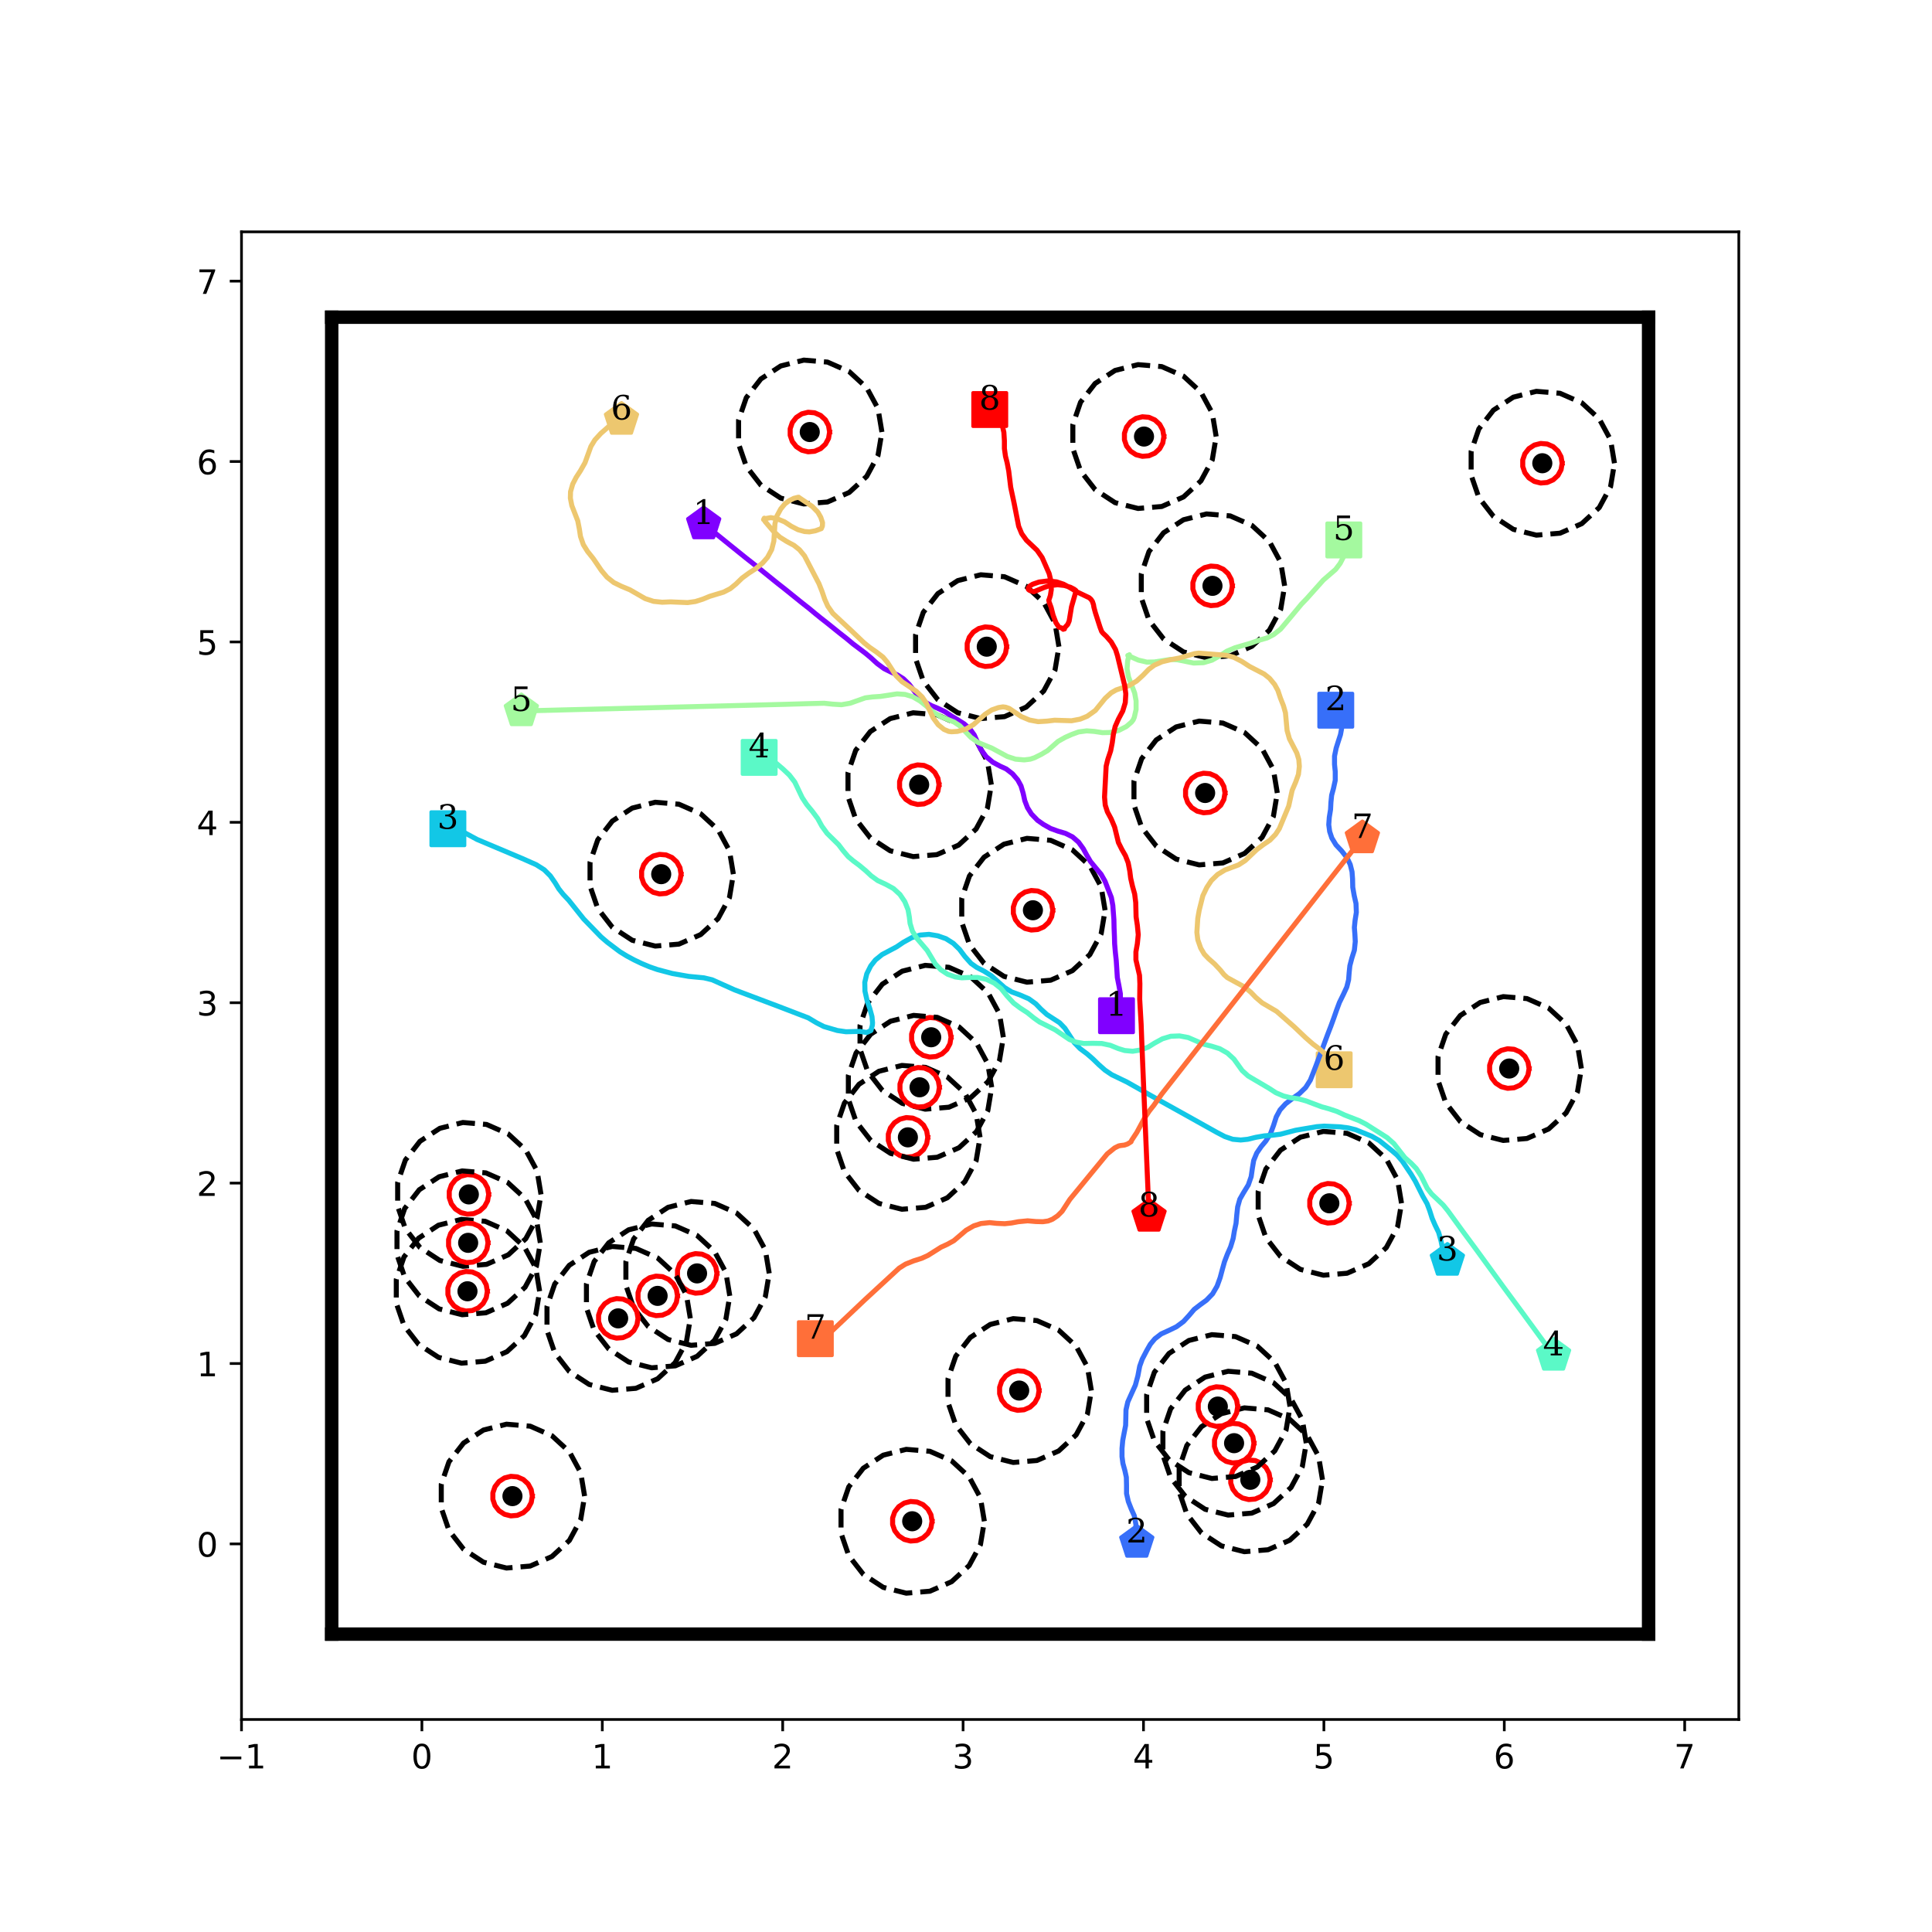 <?xml version="1.0" encoding="utf-8" standalone="no"?>
<!DOCTYPE svg PUBLIC "-//W3C//DTD SVG 1.1//EN"
  "http://www.w3.org/Graphics/SVG/1.1/DTD/svg11.dtd">
<!-- Created with matplotlib (http://matplotlib.org/) -->
<svg height="576pt" version="1.1" viewBox="0 0 576 576" width="576pt" xmlns="http://www.w3.org/2000/svg" xmlns:xlink="http://www.w3.org/1999/xlink">
 <defs>
  <style type="text/css">
*{stroke-linecap:butt;stroke-linejoin:round;}
  </style>
 </defs>
 <g id="figure_1">
  <g id="patch_1">
   <path d="M 0 576 
L 576 576 
L 576 0 
L 0 0 
z
" style="fill:#ffffff;"/>
  </g>
  <g id="axes_1">
   <g id="patch_2">
    <path d="M 72 512.64 
L 518.4 512.64 
L 518.4 69.12 
L 72 69.12 
z
" style="fill:#ffffff;"/>
   </g>
   <g id="matplotlib.axis_1">
    <g id="xtick_1">
     <g id="line2d_1">
      <defs>
       <path d="M 0 0 
L 0 3.5 
" id="m15c0f310e5" style="stroke:#000000;stroke-width:0.8;"/>
      </defs>
      <g>
       <use style="stroke:#000000;stroke-width:0.8;" x="72" xlink:href="#m15c0f310e5" y="512.64"/>
      </g>
     </g>
     <g id="text_1">
      <!-- −1 -->
      <defs>
       <path d="M 10.594 35.5 
L 73.188 35.5 
L 73.188 27.203 
L 10.594 27.203 
z
" id="DejaVuSans-2212"/>
       <path d="M 12.406 8.297 
L 28.516 8.297 
L 28.516 63.922 
L 10.984 60.406 
L 10.984 69.391 
L 28.422 72.906 
L 38.281 72.906 
L 38.281 8.297 
L 54.391 8.297 
L 54.391 0 
L 12.406 0 
z
" id="DejaVuSans-31"/>
      </defs>
      <g transform="translate(64.629 527.238)scale(0.1 -0.1)">
       <use xlink:href="#DejaVuSans-2212"/>
       <use x="83.789" xlink:href="#DejaVuSans-31"/>
      </g>
     </g>
    </g>
    <g id="xtick_2">
     <g id="line2d_2">
      <g>
       <use style="stroke:#000000;stroke-width:0.8;" x="125.783" xlink:href="#m15c0f310e5" y="512.64"/>
      </g>
     </g>
     <g id="text_2">
      <!-- 0 -->
      <defs>
       <path d="M 31.781 66.406 
Q 24.172 66.406 20.328 58.906 
Q 16.5 51.422 16.5 36.375 
Q 16.5 21.391 20.328 13.891 
Q 24.172 6.391 31.781 6.391 
Q 39.453 6.391 43.281 13.891 
Q 47.125 21.391 47.125 36.375 
Q 47.125 51.422 43.281 58.906 
Q 39.453 66.406 31.781 66.406 
z
M 31.781 74.219 
Q 44.047 74.219 50.516 64.516 
Q 56.984 54.828 56.984 36.375 
Q 56.984 17.969 50.516 8.266 
Q 44.047 -1.422 31.781 -1.422 
Q 19.531 -1.422 13.062 8.266 
Q 6.594 17.969 6.594 36.375 
Q 6.594 54.828 13.062 64.516 
Q 19.531 74.219 31.781 74.219 
z
" id="DejaVuSans-30"/>
      </defs>
      <g transform="translate(122.602 527.238)scale(0.1 -0.1)">
       <use xlink:href="#DejaVuSans-30"/>
      </g>
     </g>
    </g>
    <g id="xtick_3">
     <g id="line2d_3">
      <g>
       <use style="stroke:#000000;stroke-width:0.8;" x="179.566" xlink:href="#m15c0f310e5" y="512.64"/>
      </g>
     </g>
     <g id="text_3">
      <!-- 1 -->
      <g transform="translate(176.385 527.238)scale(0.1 -0.1)">
       <use xlink:href="#DejaVuSans-31"/>
      </g>
     </g>
    </g>
    <g id="xtick_4">
     <g id="line2d_4">
      <g>
       <use style="stroke:#000000;stroke-width:0.8;" x="233.349" xlink:href="#m15c0f310e5" y="512.64"/>
      </g>
     </g>
     <g id="text_4">
      <!-- 2 -->
      <defs>
       <path d="M 19.188 8.297 
L 53.609 8.297 
L 53.609 0 
L 7.328 0 
L 7.328 8.297 
Q 12.938 14.109 22.625 23.891 
Q 32.328 33.688 34.812 36.531 
Q 39.547 41.844 41.422 45.531 
Q 43.312 49.219 43.312 52.781 
Q 43.312 58.594 39.234 62.25 
Q 35.156 65.922 28.609 65.922 
Q 23.969 65.922 18.812 64.312 
Q 13.672 62.703 7.812 59.422 
L 7.812 69.391 
Q 13.766 71.781 18.938 73 
Q 24.125 74.219 28.422 74.219 
Q 39.75 74.219 46.484 68.547 
Q 53.219 62.891 53.219 53.422 
Q 53.219 48.922 51.531 44.891 
Q 49.859 40.875 45.406 35.406 
Q 44.188 33.984 37.641 27.219 
Q 31.109 20.453 19.188 8.297 
z
" id="DejaVuSans-32"/>
      </defs>
      <g transform="translate(230.168 527.238)scale(0.1 -0.1)">
       <use xlink:href="#DejaVuSans-32"/>
      </g>
     </g>
    </g>
    <g id="xtick_5">
     <g id="line2d_5">
      <g>
       <use style="stroke:#000000;stroke-width:0.8;" x="287.133" xlink:href="#m15c0f310e5" y="512.64"/>
      </g>
     </g>
     <g id="text_5">
      <!-- 3 -->
      <defs>
       <path d="M 40.578 39.312 
Q 47.656 37.797 51.625 33 
Q 55.609 28.219 55.609 21.188 
Q 55.609 10.406 48.188 4.484 
Q 40.766 -1.422 27.094 -1.422 
Q 22.516 -1.422 17.656 -0.516 
Q 12.797 0.391 7.625 2.203 
L 7.625 11.719 
Q 11.719 9.328 16.594 8.109 
Q 21.484 6.891 26.812 6.891 
Q 36.078 6.891 40.938 10.547 
Q 45.797 14.203 45.797 21.188 
Q 45.797 27.641 41.281 31.266 
Q 36.766 34.906 28.719 34.906 
L 20.219 34.906 
L 20.219 43.016 
L 29.109 43.016 
Q 36.375 43.016 40.234 45.922 
Q 44.094 48.828 44.094 54.297 
Q 44.094 59.906 40.109 62.906 
Q 36.141 65.922 28.719 65.922 
Q 24.656 65.922 20.016 65.031 
Q 15.375 64.156 9.812 62.312 
L 9.812 71.094 
Q 15.438 72.656 20.344 73.438 
Q 25.25 74.219 29.594 74.219 
Q 40.828 74.219 47.359 69.109 
Q 53.906 64.016 53.906 55.328 
Q 53.906 49.266 50.438 45.094 
Q 46.969 40.922 40.578 39.312 
z
" id="DejaVuSans-33"/>
      </defs>
      <g transform="translate(283.951 527.238)scale(0.1 -0.1)">
       <use xlink:href="#DejaVuSans-33"/>
      </g>
     </g>
    </g>
    <g id="xtick_6">
     <g id="line2d_6">
      <g>
       <use style="stroke:#000000;stroke-width:0.8;" x="340.916" xlink:href="#m15c0f310e5" y="512.64"/>
      </g>
     </g>
     <g id="text_6">
      <!-- 4 -->
      <defs>
       <path d="M 37.797 64.312 
L 12.891 25.391 
L 37.797 25.391 
z
M 35.203 72.906 
L 47.609 72.906 
L 47.609 25.391 
L 58.016 25.391 
L 58.016 17.188 
L 47.609 17.188 
L 47.609 0 
L 37.797 0 
L 37.797 17.188 
L 4.891 17.188 
L 4.891 26.703 
z
" id="DejaVuSans-34"/>
      </defs>
      <g transform="translate(337.734 527.238)scale(0.1 -0.1)">
       <use xlink:href="#DejaVuSans-34"/>
      </g>
     </g>
    </g>
    <g id="xtick_7">
     <g id="line2d_7">
      <g>
       <use style="stroke:#000000;stroke-width:0.8;" x="394.699" xlink:href="#m15c0f310e5" y="512.64"/>
      </g>
     </g>
     <g id="text_7">
      <!-- 5 -->
      <defs>
       <path d="M 10.797 72.906 
L 49.516 72.906 
L 49.516 64.594 
L 19.828 64.594 
L 19.828 46.734 
Q 21.969 47.469 24.109 47.828 
Q 26.266 48.188 28.422 48.188 
Q 40.625 48.188 47.75 41.5 
Q 54.891 34.812 54.891 23.391 
Q 54.891 11.625 47.562 5.094 
Q 40.234 -1.422 26.906 -1.422 
Q 22.312 -1.422 17.547 -0.641 
Q 12.797 0.141 7.719 1.703 
L 7.719 11.625 
Q 12.109 9.234 16.797 8.062 
Q 21.484 6.891 26.703 6.891 
Q 35.156 6.891 40.078 11.328 
Q 45.016 15.766 45.016 23.391 
Q 45.016 31 40.078 35.438 
Q 35.156 39.891 26.703 39.891 
Q 22.75 39.891 18.812 39.016 
Q 14.891 38.141 10.797 36.281 
z
" id="DejaVuSans-35"/>
      </defs>
      <g transform="translate(391.518 527.238)scale(0.1 -0.1)">
       <use xlink:href="#DejaVuSans-35"/>
      </g>
     </g>
    </g>
    <g id="xtick_8">
     <g id="line2d_8">
      <g>
       <use style="stroke:#000000;stroke-width:0.8;" x="448.482" xlink:href="#m15c0f310e5" y="512.64"/>
      </g>
     </g>
     <g id="text_8">
      <!-- 6 -->
      <defs>
       <path d="M 33.016 40.375 
Q 26.375 40.375 22.484 35.828 
Q 18.609 31.297 18.609 23.391 
Q 18.609 15.531 22.484 10.953 
Q 26.375 6.391 33.016 6.391 
Q 39.656 6.391 43.531 10.953 
Q 47.406 15.531 47.406 23.391 
Q 47.406 31.297 43.531 35.828 
Q 39.656 40.375 33.016 40.375 
z
M 52.594 71.297 
L 52.594 62.312 
Q 48.875 64.062 45.094 64.984 
Q 41.312 65.922 37.594 65.922 
Q 27.828 65.922 22.672 59.328 
Q 17.531 52.734 16.797 39.406 
Q 19.672 43.656 24.016 45.922 
Q 28.375 48.188 33.594 48.188 
Q 44.578 48.188 50.953 41.516 
Q 57.328 34.859 57.328 23.391 
Q 57.328 12.156 50.688 5.359 
Q 44.047 -1.422 33.016 -1.422 
Q 20.359 -1.422 13.672 8.266 
Q 6.984 17.969 6.984 36.375 
Q 6.984 53.656 15.188 63.938 
Q 23.391 74.219 37.203 74.219 
Q 40.922 74.219 44.703 73.484 
Q 48.484 72.75 52.594 71.297 
z
" id="DejaVuSans-36"/>
      </defs>
      <g transform="translate(445.301 527.238)scale(0.1 -0.1)">
       <use xlink:href="#DejaVuSans-36"/>
      </g>
     </g>
    </g>
    <g id="xtick_9">
     <g id="line2d_9">
      <g>
       <use style="stroke:#000000;stroke-width:0.8;" x="502.265" xlink:href="#m15c0f310e5" y="512.64"/>
      </g>
     </g>
     <g id="text_9">
      <!-- 7 -->
      <defs>
       <path d="M 8.203 72.906 
L 55.078 72.906 
L 55.078 68.703 
L 28.609 0 
L 18.312 0 
L 43.219 64.594 
L 8.203 64.594 
z
" id="DejaVuSans-37"/>
      </defs>
      <g transform="translate(499.084 527.238)scale(0.1 -0.1)">
       <use xlink:href="#DejaVuSans-37"/>
      </g>
     </g>
    </g>
   </g>
   <g id="matplotlib.axis_2">
    <g id="ytick_1">
     <g id="line2d_10">
      <defs>
       <path d="M 0 0 
L -3.5 0 
" id="m6f0ef4eafa" style="stroke:#000000;stroke-width:0.8;"/>
      </defs>
      <g>
       <use style="stroke:#000000;stroke-width:0.8;" x="72" xlink:href="#m6f0ef4eafa" y="460.297"/>
      </g>
     </g>
     <g id="text_10">
      <!-- 0 -->
      <g transform="translate(58.638 464.096)scale(0.1 -0.1)">
       <use xlink:href="#DejaVuSans-30"/>
      </g>
     </g>
    </g>
    <g id="ytick_2">
     <g id="line2d_11">
      <g>
       <use style="stroke:#000000;stroke-width:0.8;" x="72" xlink:href="#m6f0ef4eafa" y="406.514"/>
      </g>
     </g>
     <g id="text_11">
      <!-- 1 -->
      <g transform="translate(58.638 410.313)scale(0.1 -0.1)">
       <use xlink:href="#DejaVuSans-31"/>
      </g>
     </g>
    </g>
    <g id="ytick_3">
     <g id="line2d_12">
      <g>
       <use style="stroke:#000000;stroke-width:0.8;" x="72" xlink:href="#m6f0ef4eafa" y="352.731"/>
      </g>
     </g>
     <g id="text_12">
      <!-- 2 -->
      <g transform="translate(58.638 356.53)scale(0.1 -0.1)">
       <use xlink:href="#DejaVuSans-32"/>
      </g>
     </g>
    </g>
    <g id="ytick_4">
     <g id="line2d_13">
      <g>
       <use style="stroke:#000000;stroke-width:0.8;" x="72" xlink:href="#m6f0ef4eafa" y="298.947"/>
      </g>
     </g>
     <g id="text_13">
      <!-- 3 -->
      <g transform="translate(58.638 302.747)scale(0.1 -0.1)">
       <use xlink:href="#DejaVuSans-33"/>
      </g>
     </g>
    </g>
    <g id="ytick_5">
     <g id="line2d_14">
      <g>
       <use style="stroke:#000000;stroke-width:0.8;" x="72" xlink:href="#m6f0ef4eafa" y="245.164"/>
      </g>
     </g>
     <g id="text_14">
      <!-- 4 -->
      <g transform="translate(58.638 248.964)scale(0.1 -0.1)">
       <use xlink:href="#DejaVuSans-34"/>
      </g>
     </g>
    </g>
    <g id="ytick_6">
     <g id="line2d_15">
      <g>
       <use style="stroke:#000000;stroke-width:0.8;" x="72" xlink:href="#m6f0ef4eafa" y="191.381"/>
      </g>
     </g>
     <g id="text_15">
      <!-- 5 -->
      <g transform="translate(58.638 195.18)scale(0.1 -0.1)">
       <use xlink:href="#DejaVuSans-35"/>
      </g>
     </g>
    </g>
    <g id="ytick_7">
     <g id="line2d_16">
      <g>
       <use style="stroke:#000000;stroke-width:0.8;" x="72" xlink:href="#m6f0ef4eafa" y="137.598"/>
      </g>
     </g>
     <g id="text_16">
      <!-- 6 -->
      <g transform="translate(58.638 141.397)scale(0.1 -0.1)">
       <use xlink:href="#DejaVuSans-36"/>
      </g>
     </g>
    </g>
    <g id="ytick_8">
     <g id="line2d_17">
      <g>
       <use style="stroke:#000000;stroke-width:0.8;" x="72" xlink:href="#m6f0ef4eafa" y="83.815"/>
      </g>
     </g>
     <g id="text_17">
      <!-- 7 -->
      <g transform="translate(58.638 87.614)scale(0.1 -0.1)">
       <use xlink:href="#DejaVuSans-37"/>
      </g>
     </g>
    </g>
   </g>
   <g id="line2d_18">
    <path clip-path="url(#p64addb4777)" d="M 332.867 302.819 
" style="fill:none;stroke:#1f77b4;stroke-linecap:square;stroke-width:1.5;"/>
    <defs>
     <path d="M -5 5 
L 5 5 
L 5 -5 
L -5 -5 
z
" id="mfee85e3525" style="stroke:#8000ff;stroke-linejoin:miter;"/>
    </defs>
    <g clip-path="url(#p64addb4777)">
     <use style="fill:#8000ff;stroke:#8000ff;stroke-linejoin:miter;" x="332.867" xlink:href="#mfee85e3525" y="302.819"/>
    </g>
   </g>
   <g id="line2d_19">
    <path clip-path="url(#p64addb4777)" d="M 209.796 156.221 
" style="fill:none;stroke:#ff7f0e;stroke-linecap:square;stroke-width:1.5;"/>
    <defs>
     <path d="M 0 -5 
L -4.755 -1.545 
L -2.939 4.045 
L 2.939 4.045 
L 4.755 -1.545 
z
" id="m57154cff37" style="stroke:#8000ff;stroke-linejoin:miter;"/>
    </defs>
    <g clip-path="url(#p64addb4777)">
     <use style="fill:#8000ff;stroke:#8000ff;stroke-linejoin:miter;" x="209.796" xlink:href="#m57154cff37" y="156.221"/>
    </g>
   </g>
   <g id="line2d_20">
    <path clip-path="url(#p64addb4777)" d="M 398.243 211.736 
" style="fill:none;stroke:#2ca02c;stroke-linecap:square;stroke-width:1.5;"/>
    <defs>
     <path d="M -5 5 
L 5 5 
L 5 -5 
L -5 -5 
z
" id="m7c2bf786cf" style="stroke:#376ff9;stroke-linejoin:miter;"/>
    </defs>
    <g clip-path="url(#p64addb4777)">
     <use style="fill:#376ff9;stroke:#376ff9;stroke-linejoin:miter;" x="398.243" xlink:href="#m7c2bf786cf" y="211.736"/>
    </g>
   </g>
   <g id="line2d_21">
    <path clip-path="url(#p64addb4777)" d="M 338.916 459.862 
" style="fill:none;stroke:#d62728;stroke-linecap:square;stroke-width:1.5;"/>
    <defs>
     <path d="M 0 -5 
L -4.755 -1.545 
L -2.939 4.045 
L 2.939 4.045 
L 4.755 -1.545 
z
" id="m1d1096c70b" style="stroke:#376ff9;stroke-linejoin:miter;"/>
    </defs>
    <g clip-path="url(#p64addb4777)">
     <use style="fill:#376ff9;stroke:#376ff9;stroke-linejoin:miter;" x="338.916" xlink:href="#m1d1096c70b" y="459.862"/>
    </g>
   </g>
   <g id="line2d_22">
    <path clip-path="url(#p64addb4777)" d="M 133.53 247.079 
" style="fill:none;stroke:#9467bd;stroke-linecap:square;stroke-width:1.5;"/>
    <defs>
     <path d="M -5 5 
L 5 5 
L 5 -5 
L -5 -5 
z
" id="ma5965a0570" style="stroke:#12c7e6;stroke-linejoin:miter;"/>
    </defs>
    <g clip-path="url(#p64addb4777)">
     <use style="fill:#12c7e6;stroke:#12c7e6;stroke-linejoin:miter;" x="133.53" xlink:href="#ma5965a0570" y="247.079"/>
    </g>
   </g>
   <g id="line2d_23">
    <path clip-path="url(#p64addb4777)" d="M 431.518 375.79 
" style="fill:none;stroke:#8c564b;stroke-linecap:square;stroke-width:1.5;"/>
    <defs>
     <path d="M 0 -5 
L -4.755 -1.545 
L -2.939 4.045 
L 2.939 4.045 
L 4.755 -1.545 
z
" id="m5196d9f3ff" style="stroke:#12c7e6;stroke-linejoin:miter;"/>
    </defs>
    <g clip-path="url(#p64addb4777)">
     <use style="fill:#12c7e6;stroke:#12c7e6;stroke-linejoin:miter;" x="431.518" xlink:href="#m5196d9f3ff" y="375.79"/>
    </g>
   </g>
   <g id="line2d_24">
    <path clip-path="url(#p64addb4777)" d="M 226.332 225.803 
" style="fill:none;stroke:#e377c2;stroke-linecap:square;stroke-width:1.5;"/>
    <defs>
     <path d="M -5 5 
L 5 5 
L 5 -5 
L -5 -5 
z
" id="me6bd6d82aa" style="stroke:#5bf9c7;stroke-linejoin:miter;"/>
    </defs>
    <g clip-path="url(#p64addb4777)">
     <use style="fill:#5bf9c7;stroke:#5bf9c7;stroke-linejoin:miter;" x="226.332" xlink:href="#me6bd6d82aa" y="225.803"/>
    </g>
   </g>
   <g id="line2d_25">
    <path clip-path="url(#p64addb4777)" d="M 463.181 404.09 
" style="fill:none;stroke:#7f7f7f;stroke-linecap:square;stroke-width:1.5;"/>
    <defs>
     <path d="M 0 -5 
L -4.755 -1.545 
L -2.939 4.045 
L 2.939 4.045 
L 4.755 -1.545 
z
" id="mefd0f98d99" style="stroke:#5bf9c7;stroke-linejoin:miter;"/>
    </defs>
    <g clip-path="url(#p64addb4777)">
     <use style="fill:#5bf9c7;stroke:#5bf9c7;stroke-linejoin:miter;" x="463.181" xlink:href="#mefd0f98d99" y="404.09"/>
    </g>
   </g>
   <g id="line2d_26">
    <path clip-path="url(#p64addb4777)" d="M 400.643 160.98 
" style="fill:none;stroke:#bcbd22;stroke-linecap:square;stroke-width:1.5;"/>
    <defs>
     <path d="M -5 5 
L 5 5 
L 5 -5 
L -5 -5 
z
" id="mb222389df5" style="stroke:#a4f99f;stroke-linejoin:miter;"/>
    </defs>
    <g clip-path="url(#p64addb4777)">
     <use style="fill:#a4f99f;stroke:#a4f99f;stroke-linejoin:miter;" x="400.643" xlink:href="#mb222389df5" y="160.98"/>
    </g>
   </g>
   <g id="line2d_27">
    <path clip-path="url(#p64addb4777)" d="M 155.429 211.95 
" style="fill:none;stroke:#17becf;stroke-linecap:square;stroke-width:1.5;"/>
    <defs>
     <path d="M 0 -5 
L -4.755 -1.545 
L -2.939 4.045 
L 2.939 4.045 
L 4.755 -1.545 
z
" id="me087e31d5e" style="stroke:#a4f99f;stroke-linejoin:miter;"/>
    </defs>
    <g clip-path="url(#p64addb4777)">
     <use style="fill:#a4f99f;stroke:#a4f99f;stroke-linejoin:miter;" x="155.429" xlink:href="#me087e31d5e" y="211.95"/>
    </g>
   </g>
   <g id="line2d_28">
    <path clip-path="url(#p64addb4777)" d="M 397.762 318.939 
" style="fill:none;stroke:#1f77b4;stroke-linecap:square;stroke-width:1.5;"/>
    <defs>
     <path d="M -5 5 
L 5 5 
L 5 -5 
L -5 -5 
z
" id="m74e6b210c9" style="stroke:#edc76f;stroke-linejoin:miter;"/>
    </defs>
    <g clip-path="url(#p64addb4777)">
     <use style="fill:#edc76f;stroke:#edc76f;stroke-linejoin:miter;" x="397.762" xlink:href="#m74e6b210c9" y="318.939"/>
    </g>
   </g>
   <g id="line2d_29">
    <path clip-path="url(#p64addb4777)" d="M 185.287 125.067 
" style="fill:none;stroke:#ff7f0e;stroke-linecap:square;stroke-width:1.5;"/>
    <defs>
     <path d="M 0 -5 
L -4.755 -1.545 
L -2.939 4.045 
L 2.939 4.045 
L 4.755 -1.545 
z
" id="m3d5b977045" style="stroke:#edc76f;stroke-linejoin:miter;"/>
    </defs>
    <g clip-path="url(#p64addb4777)">
     <use style="fill:#edc76f;stroke:#edc76f;stroke-linejoin:miter;" x="185.287" xlink:href="#m3d5b977045" y="125.067"/>
    </g>
   </g>
   <g id="line2d_30">
    <path clip-path="url(#p64addb4777)" d="M 243.08 399.11 
" style="fill:none;stroke:#2ca02c;stroke-linecap:square;stroke-width:1.5;"/>
    <defs>
     <path d="M -5 5 
L 5 5 
L 5 -5 
L -5 -5 
z
" id="ma958e2a542" style="stroke:#ff6f39;stroke-linejoin:miter;"/>
    </defs>
    <g clip-path="url(#p64addb4777)">
     <use style="fill:#ff6f39;stroke:#ff6f39;stroke-linejoin:miter;" x="243.08" xlink:href="#ma958e2a542" y="399.11"/>
    </g>
   </g>
   <g id="line2d_31">
    <path clip-path="url(#p64addb4777)" d="M 406.177 249.83 
" style="fill:none;stroke:#d62728;stroke-linecap:square;stroke-width:1.5;"/>
    <defs>
     <path d="M 0 -5 
L -4.755 -1.545 
L -2.939 4.045 
L 2.939 4.045 
L 4.755 -1.545 
z
" id="m1788aac753" style="stroke:#ff6f39;stroke-linejoin:miter;"/>
    </defs>
    <g clip-path="url(#p64addb4777)">
     <use style="fill:#ff6f39;stroke:#ff6f39;stroke-linejoin:miter;" x="406.177" xlink:href="#m1788aac753" y="249.83"/>
    </g>
   </g>
   <g id="line2d_32">
    <path clip-path="url(#p64addb4777)" d="M 295.083 122.1 
" style="fill:none;stroke:#9467bd;stroke-linecap:square;stroke-width:1.5;"/>
    <defs>
     <path d="M -5 5 
L 5 5 
L 5 -5 
L -5 -5 
z
" id="mb358542d0a" style="stroke:#ff0000;stroke-linejoin:miter;"/>
    </defs>
    <g clip-path="url(#p64addb4777)">
     <use style="fill:#ff0000;stroke:#ff0000;stroke-linejoin:miter;" x="295.083" xlink:href="#mb358542d0a" y="122.1"/>
    </g>
   </g>
   <g id="line2d_33">
    <path clip-path="url(#p64addb4777)" d="M 342.573 362.652 
" style="fill:none;stroke:#8c564b;stroke-linecap:square;stroke-width:1.5;"/>
    <defs>
     <path d="M 0 -5 
L -4.755 -1.545 
L -2.939 4.045 
L 2.939 4.045 
L 4.755 -1.545 
z
" id="mf1e7f34f77" style="stroke:#ff0000;stroke-linejoin:miter;"/>
    </defs>
    <g clip-path="url(#p64addb4777)">
     <use style="fill:#ff0000;stroke:#ff0000;stroke-linejoin:miter;" x="342.573" xlink:href="#mf1e7f34f77" y="362.652"/>
    </g>
   </g>
   <g id="line2d_34">
    <defs>
     <path d="M 0 2.5 
C 0.663 2.5 1.299 2.237 1.768 1.768 
C 2.237 1.299 2.5 0.663 2.5 0 
C 2.5 -0.663 2.237 -1.299 1.768 -1.768 
C 1.299 -2.237 0.663 -2.5 0 -2.5 
C -0.663 -2.5 -1.299 -2.237 -1.768 -1.768 
C -2.237 -1.299 -2.5 -0.663 -2.5 0 
C -2.5 0.663 -2.237 1.299 -1.768 1.768 
C -1.299 2.237 -0.663 2.5 0 2.5 
z
" id="m38b867bee4" style="stroke:#000000;"/>
    </defs>
    <g clip-path="url(#p64addb4777)">
     <use style="stroke:#000000;" x="277.622" xlink:href="#m38b867bee4" y="309.245"/>
     <use style="stroke:#000000;" x="152.779" xlink:href="#m38b867bee4" y="446.046"/>
     <use style="stroke:#000000;" x="139.372" xlink:href="#m38b867bee4" y="384.974"/>
     <use style="stroke:#000000;" x="207.821" xlink:href="#m38b867bee4" y="379.647"/>
     <use style="stroke:#000000;" x="274.035" xlink:href="#m38b867bee4" y="233.944"/>
     <use style="stroke:#000000;" x="271.959" xlink:href="#m38b867bee4" y="453.542"/>
     <use style="stroke:#000000;" x="372.768" xlink:href="#m38b867bee4" y="441.18"/>
     <use style="stroke:#000000;" x="361.483" xlink:href="#m38b867bee4" y="174.661"/>
     <use style="stroke:#000000;" x="341.071" xlink:href="#m38b867bee4" y="130.151"/>
     <use style="stroke:#000000;" x="396.327" xlink:href="#m38b867bee4" y="358.746"/>
     <use style="stroke:#000000;" x="139.777" xlink:href="#m38b867bee4" y="356.095"/>
     <use style="stroke:#000000;" x="303.86" xlink:href="#m38b867bee4" y="414.573"/>
     <use style="stroke:#000000;" x="459.819" xlink:href="#m38b867bee4" y="138.109"/>
     <use style="stroke:#000000;" x="270.676" xlink:href="#m38b867bee4" y="339.084"/>
     <use style="stroke:#000000;" x="197.13" xlink:href="#m38b867bee4" y="260.62"/>
     <use style="stroke:#000000;" x="241.417" xlink:href="#m38b867bee4" y="128.804"/>
     <use style="stroke:#000000;" x="363.081" xlink:href="#m38b867bee4" y="419.349"/>
     <use style="stroke:#000000;" x="184.297" xlink:href="#m38b867bee4" y="393.055"/>
     <use style="stroke:#000000;" x="449.954" xlink:href="#m38b867bee4" y="318.57"/>
     <use style="stroke:#000000;" x="294.189" xlink:href="#m38b867bee4" y="192.8"/>
     <use style="stroke:#000000;" x="359.296" xlink:href="#m38b867bee4" y="236.42"/>
     <use style="stroke:#000000;" x="307.951" xlink:href="#m38b867bee4" y="271.384"/>
     <use style="stroke:#000000;" x="274.149" xlink:href="#m38b867bee4" y="324.164"/>
     <use style="stroke:#000000;" x="139.575" xlink:href="#m38b867bee4" y="370.535"/>
     <use style="stroke:#000000;" x="196.059" xlink:href="#m38b867bee4" y="386.351"/>
     <use style="stroke:#000000;" x="367.925" xlink:href="#m38b867bee4" y="430.264"/>
    </g>
   </g>
   <g id="line2d_35">
    <path clip-path="url(#p64addb4777)" d="M 299.135 309.245 
L 297.97 302.26 
L 294.599 296.031 
L 289.389 291.235 
L 282.903 288.39 
L 275.846 287.805 
L 268.98 289.544 
L 263.052 293.417 
L 258.702 299.006 
L 256.402 305.704 
L 256.402 312.786 
L 258.702 319.484 
L 263.052 325.073 
L 268.98 328.946 
L 275.846 330.685 
L 282.903 330.1 
L 289.389 327.255 
L 294.599 322.459 
L 297.97 316.23 
L 299.135 309.245 
" style="fill:none;stroke:#000000;stroke-dasharray:5.55,2.4;stroke-dashoffset:0;stroke-width:1.5;"/>
   </g>
   <g id="line2d_36">
    <path clip-path="url(#p64addb4777)" d="M 283.538 309.245 
L 283.218 307.324 
L 282.291 305.611 
L 280.858 304.292 
L 279.074 303.51 
L 277.134 303.349 
L 275.246 303.827 
L 273.615 304.892 
L 272.419 306.429 
L 271.787 308.271 
L 271.787 310.219 
L 272.419 312.061 
L 273.615 313.598 
L 275.246 314.663 
L 277.134 315.141 
L 279.074 314.98 
L 280.858 314.198 
L 282.291 312.879 
L 283.218 311.166 
L 283.538 309.245 
" style="fill:none;stroke:#ff0000;stroke-linecap:square;stroke-width:1.5;"/>
   </g>
   <g id="line2d_37">
    <path clip-path="url(#p64addb4777)" d="M 174.293 446.046 
L 173.127 439.061 
L 169.756 432.832 
L 164.546 428.036 
L 158.061 425.191 
L 151.003 424.606 
L 144.138 426.345 
L 138.209 430.218 
L 133.859 435.807 
L 131.56 442.505 
L 131.56 449.587 
L 133.859 456.285 
L 138.209 461.874 
L 144.138 465.747 
L 151.003 467.486 
L 158.061 466.901 
L 164.546 464.056 
L 169.756 459.26 
L 173.127 453.032 
L 174.293 446.046 
" style="fill:none;stroke:#000000;stroke-dasharray:5.55,2.4;stroke-dashoffset:0;stroke-width:1.5;"/>
   </g>
   <g id="line2d_38">
    <path clip-path="url(#p64addb4777)" d="M 158.696 446.046 
L 158.375 444.125 
L 157.448 442.412 
L 156.015 441.093 
L 154.232 440.311 
L 152.291 440.15 
L 150.403 440.628 
L 148.772 441.694 
L 147.576 443.23 
L 146.944 445.072 
L 146.944 447.02 
L 147.576 448.862 
L 148.772 450.399 
L 150.403 451.464 
L 152.291 451.942 
L 154.232 451.781 
L 156.015 450.999 
L 157.448 449.68 
L 158.375 447.967 
L 158.696 446.046 
" style="fill:none;stroke:#ff0000;stroke-linecap:square;stroke-width:1.5;"/>
   </g>
   <g id="line2d_39">
    <path clip-path="url(#p64addb4777)" d="M 160.886 384.974 
L 159.72 377.988 
L 156.349 371.76 
L 151.139 366.964 
L 144.654 364.119 
L 137.596 363.534 
L 130.731 365.273 
L 124.802 369.146 
L 120.452 374.735 
L 118.153 381.433 
L 118.153 388.515 
L 120.452 395.213 
L 124.802 400.802 
L 130.731 404.675 
L 137.596 406.414 
L 144.654 405.829 
L 151.139 402.984 
L 156.349 398.188 
L 159.72 391.959 
L 160.886 384.974 
" style="fill:none;stroke:#000000;stroke-dasharray:5.55,2.4;stroke-dashoffset:0;stroke-width:1.5;"/>
   </g>
   <g id="line2d_40">
    <path clip-path="url(#p64addb4777)" d="M 145.289 384.974 
L 144.968 383.053 
L 144.041 381.34 
L 142.608 380.021 
L 140.825 379.239 
L 138.884 379.078 
L 136.996 379.556 
L 135.366 380.621 
L 134.169 382.158 
L 133.537 384 
L 133.537 385.948 
L 134.169 387.79 
L 135.366 389.326 
L 136.996 390.392 
L 138.884 390.87 
L 140.825 390.709 
L 142.608 389.927 
L 144.041 388.608 
L 144.968 386.895 
L 145.289 384.974 
" style="fill:none;stroke:#ff0000;stroke-linecap:square;stroke-width:1.5;"/>
   </g>
   <g id="line2d_41">
    <path clip-path="url(#p64addb4777)" d="M 229.334 379.647 
L 228.168 372.661 
L 224.798 366.433 
L 219.587 361.637 
L 213.102 358.792 
L 206.044 358.207 
L 199.179 359.945 
L 193.25 363.819 
L 188.9 369.408 
L 186.601 376.106 
L 186.601 383.188 
L 188.9 389.886 
L 193.25 395.475 
L 199.179 399.348 
L 206.044 401.086 
L 213.102 400.502 
L 219.587 397.657 
L 224.798 392.86 
L 228.168 386.632 
L 229.334 379.647 
" style="fill:none;stroke:#000000;stroke-dasharray:5.55,2.4;stroke-dashoffset:0;stroke-width:1.5;"/>
   </g>
   <g id="line2d_42">
    <path clip-path="url(#p64addb4777)" d="M 213.737 379.647 
L 213.416 377.726 
L 212.489 376.013 
L 211.057 374.694 
L 209.273 373.912 
L 207.332 373.751 
L 205.444 374.229 
L 203.814 375.294 
L 202.618 376.831 
L 201.985 378.673 
L 201.985 380.62 
L 202.618 382.462 
L 203.814 383.999 
L 205.444 385.065 
L 207.332 385.543 
L 209.273 385.382 
L 211.057 384.6 
L 212.489 383.28 
L 213.416 381.568 
L 213.737 379.647 
" style="fill:none;stroke:#ff0000;stroke-linecap:square;stroke-width:1.5;"/>
   </g>
   <g id="line2d_43">
    <path clip-path="url(#p64addb4777)" d="M 295.549 233.944 
L 294.383 226.958 
L 291.012 220.73 
L 285.802 215.933 
L 279.317 213.089 
L 272.259 212.504 
L 265.394 214.242 
L 259.465 218.116 
L 255.115 223.704 
L 252.816 230.403 
L 252.816 237.484 
L 255.115 244.183 
L 259.465 249.771 
L 265.394 253.645 
L 272.259 255.383 
L 279.317 254.798 
L 285.802 251.954 
L 291.012 247.157 
L 294.383 240.929 
L 295.549 233.944 
" style="fill:none;stroke:#000000;stroke-dasharray:5.55,2.4;stroke-dashoffset:0;stroke-width:1.5;"/>
   </g>
   <g id="line2d_44">
    <path clip-path="url(#p64addb4777)" d="M 279.952 233.944 
L 279.631 232.023 
L 278.704 230.31 
L 277.271 228.991 
L 275.488 228.208 
L 273.547 228.048 
L 271.659 228.526 
L 270.028 229.591 
L 268.832 231.128 
L 268.2 232.97 
L 268.2 234.917 
L 268.832 236.759 
L 270.028 238.296 
L 271.659 239.361 
L 273.547 239.839 
L 275.488 239.679 
L 277.271 238.896 
L 278.704 237.577 
L 279.631 235.864 
L 279.952 233.944 
" style="fill:none;stroke:#ff0000;stroke-linecap:square;stroke-width:1.5;"/>
   </g>
   <g id="line2d_45">
    <path clip-path="url(#p64addb4777)" d="M 293.472 453.542 
L 292.306 446.557 
L 288.936 440.329 
L 283.725 435.532 
L 277.24 432.687 
L 270.182 432.103 
L 263.317 433.841 
L 257.388 437.715 
L 253.038 443.303 
L 250.739 450.001 
L 250.739 457.083 
L 253.038 463.782 
L 257.388 469.37 
L 263.317 473.244 
L 270.182 474.982 
L 277.24 474.397 
L 283.725 471.553 
L 288.936 466.756 
L 292.306 460.528 
L 293.472 453.542 
" style="fill:none;stroke:#000000;stroke-dasharray:5.55,2.4;stroke-dashoffset:0;stroke-width:1.5;"/>
   </g>
   <g id="line2d_46">
    <path clip-path="url(#p64addb4777)" d="M 277.875 453.542 
L 277.554 451.621 
L 276.627 449.909 
L 275.194 448.59 
L 273.411 447.807 
L 271.47 447.646 
L 269.582 448.125 
L 267.952 449.19 
L 266.756 450.727 
L 266.123 452.569 
L 266.123 454.516 
L 266.756 456.358 
L 267.952 457.895 
L 269.582 458.96 
L 271.47 459.438 
L 273.411 459.278 
L 275.194 458.495 
L 276.627 457.176 
L 277.554 455.463 
L 277.875 453.542 
" style="fill:none;stroke:#ff0000;stroke-linecap:square;stroke-width:1.5;"/>
   </g>
   <g id="line2d_47">
    <path clip-path="url(#p64addb4777)" d="M 394.281 441.18 
L 393.115 434.195 
L 389.745 427.966 
L 384.534 423.17 
L 378.049 420.325 
L 370.991 419.74 
L 364.126 421.479 
L 358.197 425.352 
L 353.847 430.941 
L 351.548 437.639 
L 351.548 444.721 
L 353.847 451.419 
L 358.197 457.008 
L 364.126 460.881 
L 370.991 462.62 
L 378.049 462.035 
L 384.534 459.19 
L 389.745 454.394 
L 393.115 448.165 
L 394.281 441.18 
" style="fill:none;stroke:#000000;stroke-dasharray:5.55,2.4;stroke-dashoffset:0;stroke-width:1.5;"/>
   </g>
   <g id="line2d_48">
    <path clip-path="url(#p64addb4777)" d="M 378.684 441.18 
L 378.363 439.259 
L 377.436 437.546 
L 376.004 436.227 
L 374.22 435.445 
L 372.279 435.284 
L 370.391 435.762 
L 368.761 436.827 
L 367.565 438.364 
L 366.932 440.206 
L 366.932 442.154 
L 367.565 443.996 
L 368.761 445.533 
L 370.391 446.598 
L 372.279 447.076 
L 374.22 446.915 
L 376.004 446.133 
L 377.436 444.814 
L 378.363 443.101 
L 378.684 441.18 
" style="fill:none;stroke:#ff0000;stroke-linecap:square;stroke-width:1.5;"/>
   </g>
   <g id="line2d_49">
    <path clip-path="url(#p64addb4777)" d="M 382.996 174.661 
L 381.83 167.676 
L 378.46 161.448 
L 373.249 156.651 
L 366.764 153.806 
L 359.706 153.222 
L 352.841 154.96 
L 346.912 158.834 
L 342.562 164.422 
L 340.263 171.12 
L 340.263 178.202 
L 342.562 184.901 
L 346.912 190.489 
L 352.841 194.363 
L 359.706 196.101 
L 366.764 195.516 
L 373.249 192.672 
L 378.46 187.875 
L 381.83 181.647 
L 382.996 174.661 
" style="fill:none;stroke:#000000;stroke-dasharray:5.55,2.4;stroke-dashoffset:0;stroke-width:1.5;"/>
   </g>
   <g id="line2d_50">
    <path clip-path="url(#p64addb4777)" d="M 367.399 174.661 
L 367.078 172.74 
L 366.151 171.028 
L 364.718 169.709 
L 362.935 168.926 
L 360.994 168.765 
L 359.106 169.244 
L 357.476 170.309 
L 356.28 171.846 
L 355.647 173.688 
L 355.647 175.635 
L 356.28 177.477 
L 357.476 179.014 
L 359.106 180.079 
L 360.994 180.557 
L 362.935 180.397 
L 364.718 179.614 
L 366.151 178.295 
L 367.078 176.582 
L 367.399 174.661 
" style="fill:none;stroke:#ff0000;stroke-linecap:square;stroke-width:1.5;"/>
   </g>
   <g id="line2d_51">
    <path clip-path="url(#p64addb4777)" d="M 362.585 130.151 
L 361.419 123.166 
L 358.048 116.938 
L 352.838 112.141 
L 346.353 109.296 
L 339.295 108.711 
L 332.43 110.45 
L 326.501 114.323 
L 322.151 119.912 
L 319.852 126.61 
L 319.852 133.692 
L 322.151 140.39 
L 326.501 145.979 
L 332.43 149.852 
L 339.295 151.591 
L 346.353 151.006 
L 352.838 148.161 
L 358.048 143.365 
L 361.419 137.137 
L 362.585 130.151 
" style="fill:none;stroke:#000000;stroke-dasharray:5.55,2.4;stroke-dashoffset:0;stroke-width:1.5;"/>
   </g>
   <g id="line2d_52">
    <path clip-path="url(#p64addb4777)" d="M 346.988 130.151 
L 346.667 128.23 
L 345.74 126.517 
L 344.307 125.198 
L 342.524 124.416 
L 340.583 124.255 
L 338.695 124.733 
L 337.065 125.799 
L 335.868 127.335 
L 335.236 129.177 
L 335.236 131.125 
L 335.868 132.967 
L 337.065 134.504 
L 338.695 135.569 
L 340.583 136.047 
L 342.524 135.886 
L 344.307 135.104 
L 345.74 133.785 
L 346.667 132.072 
L 346.988 130.151 
" style="fill:none;stroke:#ff0000;stroke-linecap:square;stroke-width:1.5;"/>
   </g>
   <g id="line2d_53">
    <path clip-path="url(#p64addb4777)" d="M 417.84 358.746 
L 416.674 351.761 
L 413.304 345.532 
L 408.093 340.736 
L 401.608 337.891 
L 394.55 337.306 
L 387.685 339.045 
L 381.756 342.918 
L 377.406 348.507 
L 375.107 355.205 
L 375.107 362.287 
L 377.406 368.985 
L 381.756 374.574 
L 387.685 378.447 
L 394.55 380.186 
L 401.608 379.601 
L 408.093 376.756 
L 413.304 371.96 
L 416.674 365.731 
L 417.84 358.746 
" style="fill:none;stroke:#000000;stroke-dasharray:5.55,2.4;stroke-dashoffset:0;stroke-width:1.5;"/>
   </g>
   <g id="line2d_54">
    <path clip-path="url(#p64addb4777)" d="M 402.243 358.746 
L 401.922 356.825 
L 400.995 355.112 
L 399.562 353.793 
L 397.779 353.011 
L 395.838 352.85 
L 393.95 353.328 
L 392.32 354.393 
L 391.124 355.93 
L 390.491 357.772 
L 390.491 359.72 
L 391.124 361.562 
L 392.32 363.099 
L 393.95 364.164 
L 395.838 364.642 
L 397.779 364.481 
L 399.562 363.699 
L 400.995 362.38 
L 401.922 360.667 
L 402.243 358.746 
" style="fill:none;stroke:#ff0000;stroke-linecap:square;stroke-width:1.5;"/>
   </g>
   <g id="line2d_55">
    <path clip-path="url(#p64addb4777)" d="M 161.29 356.095 
L 160.124 349.11 
L 156.754 342.882 
L 151.543 338.085 
L 145.058 335.24 
L 138 334.656 
L 131.135 336.394 
L 125.206 340.267 
L 120.856 345.856 
L 118.557 352.554 
L 118.557 359.636 
L 120.856 366.334 
L 125.206 371.923 
L 131.135 375.797 
L 138 377.535 
L 145.058 376.95 
L 151.543 374.105 
L 156.754 369.309 
L 160.124 363.081 
L 161.29 356.095 
" style="fill:none;stroke:#000000;stroke-dasharray:5.55,2.4;stroke-dashoffset:0;stroke-width:1.5;"/>
   </g>
   <g id="line2d_56">
    <path clip-path="url(#p64addb4777)" d="M 145.693 356.095 
L 145.372 354.174 
L 144.446 352.462 
L 143.013 351.142 
L 141.229 350.36 
L 139.288 350.199 
L 137.4 350.677 
L 135.77 351.743 
L 134.574 353.28 
L 133.941 355.122 
L 133.941 357.069 
L 134.574 358.911 
L 135.77 360.448 
L 137.4 361.513 
L 139.288 361.991 
L 141.229 361.83 
L 143.013 361.048 
L 144.446 359.729 
L 145.372 358.016 
L 145.693 356.095 
" style="fill:none;stroke:#ff0000;stroke-linecap:square;stroke-width:1.5;"/>
   </g>
   <g id="line2d_57">
    <path clip-path="url(#p64addb4777)" d="M 325.373 414.573 
L 324.207 407.587 
L 320.837 401.359 
L 315.626 396.562 
L 309.141 393.718 
L 302.083 393.133 
L 295.218 394.871 
L 289.289 398.745 
L 284.939 404.333 
L 282.64 411.032 
L 282.64 418.114 
L 284.939 424.812 
L 289.289 430.4 
L 295.218 434.274 
L 302.083 436.012 
L 309.141 435.428 
L 315.626 432.583 
L 320.837 427.786 
L 324.207 421.558 
L 325.373 414.573 
" style="fill:none;stroke:#000000;stroke-dasharray:5.55,2.4;stroke-dashoffset:0;stroke-width:1.5;"/>
   </g>
   <g id="line2d_58">
    <path clip-path="url(#p64addb4777)" d="M 309.776 414.573 
L 309.455 412.652 
L 308.528 410.939 
L 307.095 409.62 
L 305.312 408.838 
L 303.371 408.677 
L 301.483 409.155 
L 299.853 410.22 
L 298.656 411.757 
L 298.024 413.599 
L 298.024 415.546 
L 298.656 417.388 
L 299.853 418.925 
L 301.483 419.991 
L 303.371 420.469 
L 305.312 420.308 
L 307.095 419.525 
L 308.528 418.206 
L 309.455 416.494 
L 309.776 414.573 
" style="fill:none;stroke:#ff0000;stroke-linecap:square;stroke-width:1.5;"/>
   </g>
   <g id="line2d_59">
    <path clip-path="url(#p64addb4777)" d="M 481.333 138.109 
L 480.167 131.124 
L 476.796 124.896 
L 471.586 120.099 
L 465.1 117.254 
L 458.043 116.67 
L 451.178 118.408 
L 445.249 122.282 
L 440.899 127.87 
L 438.599 134.568 
L 438.599 141.65 
L 440.899 148.349 
L 445.249 153.937 
L 451.178 157.811 
L 458.043 159.549 
L 465.1 158.964 
L 471.586 156.12 
L 476.796 151.323 
L 480.167 145.095 
L 481.333 138.109 
" style="fill:none;stroke:#000000;stroke-dasharray:5.55,2.4;stroke-dashoffset:0;stroke-width:1.5;"/>
   </g>
   <g id="line2d_60">
    <path clip-path="url(#p64addb4777)" d="M 465.735 138.109 
L 465.415 136.188 
L 464.488 134.476 
L 463.055 133.157 
L 461.272 132.374 
L 459.331 132.214 
L 457.443 132.692 
L 455.812 133.757 
L 454.616 135.294 
L 453.984 137.136 
L 453.984 139.083 
L 454.616 140.925 
L 455.812 142.462 
L 457.443 143.527 
L 459.331 144.005 
L 461.272 143.845 
L 463.055 143.062 
L 464.488 141.743 
L 465.415 140.03 
L 465.735 138.109 
" style="fill:none;stroke:#ff0000;stroke-linecap:square;stroke-width:1.5;"/>
   </g>
   <g id="line2d_61">
    <path clip-path="url(#p64addb4777)" d="M 292.19 339.084 
L 291.024 332.099 
L 287.653 325.87 
L 282.443 321.074 
L 275.958 318.229 
L 268.9 317.644 
L 262.035 319.383 
L 256.106 323.256 
L 251.756 328.845 
L 249.457 335.543 
L 249.457 342.625 
L 251.756 349.323 
L 256.106 354.912 
L 262.035 358.785 
L 268.9 360.524 
L 275.958 359.939 
L 282.443 357.094 
L 287.653 352.298 
L 291.024 346.069 
L 292.19 339.084 
" style="fill:none;stroke:#000000;stroke-dasharray:5.55,2.4;stroke-dashoffset:0;stroke-width:1.5;"/>
   </g>
   <g id="line2d_62">
    <path clip-path="url(#p64addb4777)" d="M 276.593 339.084 
L 276.272 337.163 
L 275.345 335.45 
L 273.912 334.131 
L 272.129 333.349 
L 270.188 333.188 
L 268.3 333.666 
L 266.67 334.731 
L 265.473 336.268 
L 264.841 338.11 
L 264.841 340.058 
L 265.473 341.9 
L 266.67 343.437 
L 268.3 344.502 
L 270.188 344.98 
L 272.129 344.819 
L 273.912 344.037 
L 275.345 342.718 
L 276.272 341.005 
L 276.593 339.084 
" style="fill:none;stroke:#ff0000;stroke-linecap:square;stroke-width:1.5;"/>
   </g>
   <g id="line2d_63">
    <path clip-path="url(#p64addb4777)" d="M 218.643 260.62 
L 217.478 253.634 
L 214.107 247.406 
L 208.897 242.61 
L 202.411 239.765 
L 195.353 239.18 
L 188.488 240.919 
L 182.559 244.792 
L 178.21 250.381 
L 175.91 257.079 
L 175.91 264.161 
L 178.21 270.859 
L 182.559 276.448 
L 188.488 280.321 
L 195.353 282.06 
L 202.411 281.475 
L 208.897 278.63 
L 214.107 273.833 
L 217.478 267.605 
L 218.643 260.62 
" style="fill:none;stroke:#000000;stroke-dasharray:5.55,2.4;stroke-dashoffset:0;stroke-width:1.5;"/>
   </g>
   <g id="line2d_64">
    <path clip-path="url(#p64addb4777)" d="M 203.046 260.62 
L 202.726 258.699 
L 201.799 256.986 
L 200.366 255.667 
L 198.582 254.885 
L 196.641 254.724 
L 194.753 255.202 
L 193.123 256.267 
L 191.927 257.804 
L 191.294 259.646 
L 191.294 261.594 
L 191.927 263.436 
L 193.123 264.972 
L 194.753 266.038 
L 196.641 266.516 
L 198.582 266.355 
L 200.366 265.573 
L 201.799 264.254 
L 202.726 262.541 
L 203.046 260.62 
" style="fill:none;stroke:#ff0000;stroke-linecap:square;stroke-width:1.5;"/>
   </g>
   <g id="line2d_65">
    <path clip-path="url(#p64addb4777)" d="M 262.931 128.804 
L 261.765 121.819 
L 258.394 115.591 
L 253.184 110.794 
L 246.699 107.949 
L 239.641 107.365 
L 232.776 109.103 
L 226.847 112.977 
L 222.497 118.565 
L 220.197 125.263 
L 220.197 132.345 
L 222.497 139.043 
L 226.847 144.632 
L 232.776 148.506 
L 239.641 150.244 
L 246.699 149.659 
L 253.184 146.814 
L 258.394 142.018 
L 261.765 135.79 
L 262.931 128.804 
" style="fill:none;stroke:#000000;stroke-dasharray:5.55,2.4;stroke-dashoffset:0;stroke-width:1.5;"/>
   </g>
   <g id="line2d_66">
    <path clip-path="url(#p64addb4777)" d="M 247.333 128.804 
L 247.013 126.883 
L 246.086 125.171 
L 244.653 123.852 
L 242.87 123.069 
L 240.929 122.908 
L 239.041 123.386 
L 237.41 124.452 
L 236.214 125.989 
L 235.582 127.831 
L 235.582 129.778 
L 236.214 131.62 
L 237.41 133.157 
L 239.041 134.222 
L 240.929 134.7 
L 242.87 134.539 
L 244.653 133.757 
L 246.086 132.438 
L 247.013 130.725 
L 247.333 128.804 
" style="fill:none;stroke:#ff0000;stroke-linecap:square;stroke-width:1.5;"/>
   </g>
   <g id="line2d_67">
    <path clip-path="url(#p64addb4777)" d="M 384.594 419.349 
L 383.429 412.363 
L 380.058 406.135 
L 374.848 401.338 
L 368.362 398.494 
L 361.305 397.909 
L 354.439 399.647 
L 348.511 403.521 
L 344.161 409.109 
L 341.861 415.808 
L 341.861 422.89 
L 344.161 429.588 
L 348.511 435.176 
L 354.439 439.05 
L 361.305 440.788 
L 368.362 440.203 
L 374.848 437.359 
L 380.058 432.562 
L 383.429 426.334 
L 384.594 419.349 
" style="fill:none;stroke:#000000;stroke-dasharray:5.55,2.4;stroke-dashoffset:0;stroke-width:1.5;"/>
   </g>
   <g id="line2d_68">
    <path clip-path="url(#p64addb4777)" d="M 368.997 419.349 
L 368.677 417.428 
L 367.75 415.715 
L 366.317 414.396 
L 364.534 413.613 
L 362.593 413.453 
L 360.705 413.931 
L 359.074 414.996 
L 357.878 416.533 
L 357.246 418.375 
L 357.246 420.322 
L 357.878 422.164 
L 359.074 423.701 
L 360.705 424.766 
L 362.593 425.244 
L 364.534 425.084 
L 366.317 424.301 
L 367.75 422.982 
L 368.677 421.27 
L 368.997 419.349 
" style="fill:none;stroke:#ff0000;stroke-linecap:square;stroke-width:1.5;"/>
   </g>
   <g id="line2d_69">
    <path clip-path="url(#p64addb4777)" d="M 205.81 393.055 
L 204.645 386.069 
L 201.274 379.841 
L 196.064 375.044 
L 189.578 372.2 
L 182.52 371.615 
L 175.655 373.353 
L 169.726 377.227 
L 165.377 382.815 
L 163.077 389.514 
L 163.077 396.595 
L 165.377 403.294 
L 169.726 408.882 
L 175.655 412.756 
L 182.52 414.494 
L 189.578 413.909 
L 196.064 411.065 
L 201.274 406.268 
L 204.645 400.04 
L 205.81 393.055 
" style="fill:none;stroke:#000000;stroke-dasharray:5.55,2.4;stroke-dashoffset:0;stroke-width:1.5;"/>
   </g>
   <g id="line2d_70">
    <path clip-path="url(#p64addb4777)" d="M 190.213 393.055 
L 189.893 391.134 
L 188.966 389.421 
L 187.533 388.102 
L 185.749 387.319 
L 183.808 387.159 
L 181.92 387.637 
L 180.29 388.702 
L 179.094 390.239 
L 178.461 392.081 
L 178.461 394.028 
L 179.094 395.87 
L 180.29 397.407 
L 181.92 398.472 
L 183.808 398.95 
L 185.749 398.79 
L 187.533 398.007 
L 188.966 396.688 
L 189.893 394.976 
L 190.213 393.055 
" style="fill:none;stroke:#ff0000;stroke-linecap:square;stroke-width:1.5;"/>
   </g>
   <g id="line2d_71">
    <path clip-path="url(#p64addb4777)" d="M 471.467 318.57 
L 470.301 311.585 
L 466.931 305.356 
L 461.72 300.56 
L 455.235 297.715 
L 448.177 297.13 
L 441.312 298.869 
L 435.383 302.742 
L 431.033 308.331 
L 428.734 315.029 
L 428.734 322.111 
L 431.033 328.809 
L 435.383 334.398 
L 441.312 338.271 
L 448.177 340.01 
L 455.235 339.425 
L 461.72 336.58 
L 466.931 331.784 
L 470.301 325.555 
L 471.467 318.57 
" style="fill:none;stroke:#000000;stroke-dasharray:5.55,2.4;stroke-dashoffset:0;stroke-width:1.5;"/>
   </g>
   <g id="line2d_72">
    <path clip-path="url(#p64addb4777)" d="M 455.87 318.57 
L 455.549 316.649 
L 454.622 314.936 
L 453.19 313.617 
L 451.406 312.835 
L 449.465 312.674 
L 447.577 313.152 
L 445.947 314.217 
L 444.751 315.754 
L 444.118 317.596 
L 444.118 319.544 
L 444.751 321.386 
L 445.947 322.923 
L 447.577 323.988 
L 449.465 324.466 
L 451.406 324.305 
L 453.19 323.523 
L 454.622 322.204 
L 455.549 320.491 
L 455.87 318.57 
" style="fill:none;stroke:#ff0000;stroke-linecap:square;stroke-width:1.5;"/>
   </g>
   <g id="line2d_73">
    <path clip-path="url(#p64addb4777)" d="M 315.703 192.8 
L 314.537 185.815 
L 311.166 179.586 
L 305.956 174.79 
L 299.471 171.945 
L 292.413 171.36 
L 285.548 173.099 
L 279.619 176.972 
L 275.269 182.561 
L 272.97 189.259 
L 272.97 196.341 
L 275.269 203.039 
L 279.619 208.628 
L 285.548 212.501 
L 292.413 214.24 
L 299.471 213.655 
L 305.956 210.81 
L 311.166 206.014 
L 314.537 199.785 
L 315.703 192.8 
" style="fill:none;stroke:#000000;stroke-dasharray:5.55,2.4;stroke-dashoffset:0;stroke-width:1.5;"/>
   </g>
   <g id="line2d_74">
    <path clip-path="url(#p64addb4777)" d="M 300.106 192.8 
L 299.785 190.879 
L 298.858 189.166 
L 297.425 187.847 
L 295.642 187.065 
L 293.701 186.904 
L 291.813 187.382 
L 290.182 188.447 
L 288.986 189.984 
L 288.354 191.826 
L 288.354 193.774 
L 288.986 195.616 
L 290.182 197.153 
L 291.813 198.218 
L 293.701 198.696 
L 295.642 198.535 
L 297.425 197.753 
L 298.858 196.434 
L 299.785 194.721 
L 300.106 192.8 
" style="fill:none;stroke:#ff0000;stroke-linecap:square;stroke-width:1.5;"/>
   </g>
   <g id="line2d_75">
    <path clip-path="url(#p64addb4777)" d="M 380.809 236.42 
L 379.644 229.435 
L 376.273 223.207 
L 371.063 218.41 
L 364.577 215.565 
L 357.52 214.981 
L 350.654 216.719 
L 344.726 220.593 
L 340.376 226.181 
L 338.076 232.879 
L 338.076 239.961 
L 340.376 246.66 
L 344.726 252.248 
L 350.654 256.122 
L 357.52 257.86 
L 364.577 257.275 
L 371.063 254.431 
L 376.273 249.634 
L 379.644 243.406 
L 380.809 236.42 
" style="fill:none;stroke:#000000;stroke-dasharray:5.55,2.4;stroke-dashoffset:0;stroke-width:1.5;"/>
   </g>
   <g id="line2d_76">
    <path clip-path="url(#p64addb4777)" d="M 365.212 236.42 
L 364.892 234.499 
L 363.965 232.787 
L 362.532 231.468 
L 360.748 230.685 
L 358.808 230.524 
L 356.92 231.002 
L 355.289 232.068 
L 354.093 233.605 
L 353.461 235.447 
L 353.461 237.394 
L 354.093 239.236 
L 355.289 240.773 
L 356.92 241.838 
L 358.808 242.316 
L 360.748 242.155 
L 362.532 241.373 
L 363.965 240.054 
L 364.892 238.341 
L 365.212 236.42 
" style="fill:none;stroke:#ff0000;stroke-linecap:square;stroke-width:1.5;"/>
   </g>
   <g id="line2d_77">
    <path clip-path="url(#p64addb4777)" d="M 329.465 271.384 
L 328.299 264.399 
L 324.928 258.17 
L 319.718 253.374 
L 313.233 250.529 
L 306.175 249.944 
L 299.31 251.683 
L 293.381 255.556 
L 289.031 261.145 
L 286.732 267.843 
L 286.732 274.925 
L 289.031 281.623 
L 293.381 287.212 
L 299.31 291.085 
L 306.175 292.824 
L 313.233 292.239 
L 319.718 289.394 
L 324.928 284.598 
L 328.299 278.369 
L 329.465 271.384 
" style="fill:none;stroke:#000000;stroke-dasharray:5.55,2.4;stroke-dashoffset:0;stroke-width:1.5;"/>
   </g>
   <g id="line2d_78">
    <path clip-path="url(#p64addb4777)" d="M 313.868 271.384 
L 313.547 269.463 
L 312.62 267.75 
L 311.187 266.431 
L 309.404 265.649 
L 307.463 265.488 
L 305.575 265.966 
L 303.945 267.031 
L 302.748 268.568 
L 302.116 270.41 
L 302.116 272.358 
L 302.748 274.2 
L 303.945 275.737 
L 305.575 276.802 
L 307.463 277.28 
L 309.404 277.119 
L 311.187 276.337 
L 312.62 275.018 
L 313.547 273.305 
L 313.868 271.384 
" style="fill:none;stroke:#ff0000;stroke-linecap:square;stroke-width:1.5;"/>
   </g>
   <g id="line2d_79">
    <path clip-path="url(#p64addb4777)" d="M 295.662 324.164 
L 294.497 317.179 
L 291.126 310.951 
L 285.916 306.154 
L 279.43 303.31 
L 272.373 302.725 
L 265.507 304.463 
L 259.579 308.337 
L 255.229 313.925 
L 252.929 320.623 
L 252.929 327.705 
L 255.229 334.404 
L 259.579 339.992 
L 265.507 343.866 
L 272.373 345.604 
L 279.43 345.019 
L 285.916 342.175 
L 291.126 337.378 
L 294.497 331.15 
L 295.662 324.164 
" style="fill:none;stroke:#000000;stroke-dasharray:5.55,2.4;stroke-dashoffset:0;stroke-width:1.5;"/>
   </g>
   <g id="line2d_80">
    <path clip-path="url(#p64addb4777)" d="M 280.065 324.164 
L 279.745 322.243 
L 278.818 320.531 
L 277.385 319.212 
L 275.602 318.429 
L 273.661 318.269 
L 271.773 318.747 
L 270.142 319.812 
L 268.946 321.349 
L 268.314 323.191 
L 268.314 325.138 
L 268.946 326.98 
L 270.142 328.517 
L 271.773 329.582 
L 273.661 330.06 
L 275.602 329.9 
L 277.385 329.117 
L 278.818 327.798 
L 279.745 326.085 
L 280.065 324.164 
" style="fill:none;stroke:#ff0000;stroke-linecap:square;stroke-width:1.5;"/>
   </g>
   <g id="line2d_81">
    <path clip-path="url(#p64addb4777)" d="M 161.088 370.535 
L 159.922 363.549 
L 156.552 357.321 
L 151.341 352.524 
L 144.856 349.68 
L 137.798 349.095 
L 130.933 350.833 
L 125.004 354.707 
L 120.654 360.295 
L 118.355 366.994 
L 118.355 374.076 
L 120.654 380.774 
L 125.004 386.362 
L 130.933 390.236 
L 137.798 391.974 
L 144.856 391.389 
L 151.341 388.545 
L 156.552 383.748 
L 159.922 377.52 
L 161.088 370.535 
" style="fill:none;stroke:#000000;stroke-dasharray:5.55,2.4;stroke-dashoffset:0;stroke-width:1.5;"/>
   </g>
   <g id="line2d_82">
    <path clip-path="url(#p64addb4777)" d="M 145.491 370.535 
L 145.17 368.614 
L 144.243 366.901 
L 142.81 365.582 
L 141.027 364.799 
L 139.086 364.639 
L 137.198 365.117 
L 135.568 366.182 
L 134.372 367.719 
L 133.739 369.561 
L 133.739 371.508 
L 134.372 373.35 
L 135.568 374.887 
L 137.198 375.952 
L 139.086 376.43 
L 141.027 376.27 
L 142.81 375.487 
L 144.243 374.168 
L 145.17 372.456 
L 145.491 370.535 
" style="fill:none;stroke:#ff0000;stroke-linecap:square;stroke-width:1.5;"/>
   </g>
   <g id="line2d_83">
    <path clip-path="url(#p64addb4777)" d="M 217.572 386.351 
L 216.406 379.365 
L 213.036 373.137 
L 207.825 368.34 
L 201.34 365.496 
L 194.282 364.911 
L 187.417 366.649 
L 181.488 370.523 
L 177.138 376.111 
L 174.839 382.81 
L 174.839 389.892 
L 177.138 396.59 
L 181.488 402.178 
L 187.417 406.052 
L 194.282 407.79 
L 201.34 407.206 
L 207.825 404.361 
L 213.036 399.564 
L 216.406 393.336 
L 217.572 386.351 
" style="fill:none;stroke:#000000;stroke-dasharray:5.55,2.4;stroke-dashoffset:0;stroke-width:1.5;"/>
   </g>
   <g id="line2d_84">
    <path clip-path="url(#p64addb4777)" d="M 201.975 386.351 
L 201.654 384.43 
L 200.728 382.717 
L 199.295 381.398 
L 197.511 380.616 
L 195.57 380.455 
L 193.682 380.933 
L 192.052 381.998 
L 190.856 383.535 
L 190.223 385.377 
L 190.223 387.324 
L 190.856 389.166 
L 192.052 390.703 
L 193.682 391.768 
L 195.57 392.247 
L 197.511 392.086 
L 199.295 391.303 
L 200.728 389.984 
L 201.654 388.272 
L 201.975 386.351 
" style="fill:none;stroke:#ff0000;stroke-linecap:square;stroke-width:1.5;"/>
   </g>
   <g id="line2d_85">
    <path clip-path="url(#p64addb4777)" d="M 389.438 430.264 
L 388.272 423.279 
L 384.901 417.051 
L 379.691 412.254 
L 373.206 409.409 
L 366.148 408.825 
L 359.283 410.563 
L 353.354 414.436 
L 349.004 420.025 
L 346.705 426.723 
L 346.705 433.805 
L 349.004 440.503 
L 353.354 446.092 
L 359.283 449.966 
L 366.148 451.704 
L 373.206 451.119 
L 379.691 448.274 
L 384.901 443.478 
L 388.272 437.25 
L 389.438 430.264 
" style="fill:none;stroke:#000000;stroke-dasharray:5.55,2.4;stroke-dashoffset:0;stroke-width:1.5;"/>
   </g>
   <g id="line2d_86">
    <path clip-path="url(#p64addb4777)" d="M 373.841 430.264 
L 373.52 428.343 
L 372.593 426.631 
L 371.16 425.312 
L 369.377 424.529 
L 367.436 424.368 
L 365.548 424.846 
L 363.918 425.912 
L 362.721 427.449 
L 362.089 429.291 
L 362.089 431.238 
L 362.721 433.08 
L 363.918 434.617 
L 365.548 435.682 
L 367.436 436.16 
L 369.377 435.999 
L 371.16 435.217 
L 372.593 433.898 
L 373.52 432.185 
L 373.841 430.264 
" style="fill:none;stroke:#ff0000;stroke-linecap:square;stroke-width:1.5;"/>
   </g>
   <g id="line2d_87">
    <path clip-path="url(#p64addb4777)" d="M 98.892 487.188 
L 98.892 94.572 
" style="fill:none;stroke:#000000;stroke-linecap:square;stroke-width:4;"/>
   </g>
   <g id="line2d_88">
    <path clip-path="url(#p64addb4777)" d="M 98.892 94.572 
L 491.508 94.572 
" style="fill:none;stroke:#000000;stroke-linecap:square;stroke-width:4;"/>
   </g>
   <g id="line2d_89">
    <path clip-path="url(#p64addb4777)" d="M 491.508 94.572 
L 491.508 487.188 
" style="fill:none;stroke:#000000;stroke-linecap:square;stroke-width:4;"/>
   </g>
   <g id="line2d_90">
    <path clip-path="url(#p64addb4777)" d="M 491.508 487.188 
L 98.892 487.188 
" style="fill:none;stroke:#000000;stroke-linecap:square;stroke-width:4;"/>
   </g>
   <g id="line2d_91">
    <path clip-path="url(#p64addb4777)" d="M 332.848 302.82 
L 332.794 302.82 
L 332.687 302.874 
L 332.579 302.927 
L 332.525 302.981 
L 332.794 302.551 
L 333.494 301.045 
L 334.031 298.732 
L 334.031 296.312 
L 333.601 293.892 
L 333.117 291.418 
L 332.956 288.836 
L 332.794 286.362 
L 332.525 283.888 
L 332.31 281.36 
L 332.257 279.263 
L 332.149 276.735 
L 332.095 274.207 
L 331.934 272.11 
L 331.773 269.958 
L 331.342 267.592 
L 330.374 265.118 
L 329.46 262.751 
L 328.277 260.654 
L 326.878 258.987 
L 325.103 256.835 
L 323.974 254.899 
L 322.952 253.017 
L 321.554 251.08 
L 319.779 249.521 
L 317.628 248.445 
L 315.422 247.8 
L 313.217 246.993 
L 311.12 245.81 
L 309.345 244.573 
L 307.516 242.69 
L 306.333 240.808 
L 305.526 238.71 
L 305.042 236.505 
L 304.397 234.3 
L 303.429 232.525 
L 301.869 230.697 
L 299.987 229.245 
L 298.212 228.438 
L 296.007 227.255 
L 294.017 225.587 
L 292.457 223.49 
L 291.65 221.769 
L 290.467 219.133 
L 289.284 217.466 
L 287.509 215.853 
L 285.734 214.723 
L 283.852 213.594 
L 281.754 212.195 
L 279.495 211.12 
L 277.667 210.367 
L 275.784 209.345 
L 273.794 207.677 
L 272.288 205.634 
L 271.051 204.02 
L 269.33 202.353 
L 267.555 201.224 
L 265.512 200.309 
L 263.576 199.341 
L 261.532 197.835 
L 259.649 196.114 
L 258.036 194.77 
L 256.046 193.264 
L 254.325 191.973 
L 252.389 190.359 
L 250.399 188.8 
L 248.462 187.24 
L 246.526 185.68 
L 244.805 184.336 
L 243.138 182.991 
L 241.202 181.378 
L 239.212 179.818 
L 237.544 178.473 
L 235.877 177.129 
L 233.941 175.569 
L 231.951 174.009 
L 230.015 172.45 
L 228.025 170.836 
L 226.089 169.276 
L 224.421 167.932 
L 222.431 166.372 
L 220.495 164.812 
L 218.828 163.468 
L 217.161 162.123 
L 215.171 160.51 
L 213.503 159.165 
L 211.836 157.821 
" style="fill:none;stroke:#8000ff;stroke-linecap:square;stroke-width:1.5;"/>
   </g>
   <g id="line2d_92">
    <path clip-path="url(#p64addb4777)" d="M 398.248 211.711 
L 398.302 211.765 
L 398.41 211.765 
L 398.517 211.819 
L 398.786 212.034 
L 399.163 212.518 
L 399.593 213.379 
L 399.97 214.938 
L 400.023 216.982 
L 399.647 219.026 
L 399.001 221.016 
L 398.356 223.059 
L 397.872 225.426 
L 397.872 227.9 
L 398.087 230.051 
L 398.087 232.633 
L 397.549 235.107 
L 397.011 237.097 
L 396.796 239.248 
L 396.689 241.346 
L 396.312 243.658 
L 396.151 245.864 
L 396.42 247.907 
L 397.065 249.843 
L 398.302 251.887 
L 399.97 253.662 
L 401.583 255.706 
L 402.551 257.75 
L 403.089 259.901 
L 403.25 262.052 
L 403.304 264.526 
L 403.734 267 
L 404.272 269.367 
L 404.38 272.002 
L 404.003 274.369 
L 403.788 276.52 
L 403.949 278.671 
L 404.057 280.715 
L 403.788 283.297 
L 403.035 285.663 
L 402.444 287.922 
L 402.228 290.019 
L 402.067 292.117 
L 401.529 294.268 
L 400.561 296.366 
L 399.324 298.894 
L 398.464 301.206 
L 397.657 303.519 
L 396.796 305.885 
L 395.882 308.252 
L 395.021 310.565 
L 394.161 312.931 
L 393.247 315.298 
L 392.386 317.61 
L 391.472 319.977 
L 390.665 322.02 
L 389.267 324.226 
L 387.384 326.054 
L 385.609 327.291 
L 383.297 329.066 
L 381.629 330.895 
L 380.5 332.992 
L 379.693 335.52 
L 378.779 337.994 
L 377.381 340.199 
L 375.982 341.866 
L 374.691 343.749 
L 373.777 345.954 
L 373.401 348.159 
L 373.024 350.794 
L 372.164 353.268 
L 370.712 355.635 
L 369.636 357.517 
L 368.99 359.83 
L 368.722 362.25 
L 368.506 364.724 
L 368.022 366.983 
L 367.646 369.242 
L 366.893 371.716 
L 365.925 373.921 
L 365.064 376.18 
L 364.419 378.493 
L 363.773 380.913 
L 362.859 383.441 
L 361.515 385.753 
L 359.686 387.636 
L 357.911 388.927 
L 356.029 390.379 
L 354.523 392.154 
L 352.856 393.982 
L 350.758 395.542 
L 348.66 396.564 
L 346.186 397.693 
L 344.304 399.145 
L 342.959 400.759 
L 341.884 402.641 
L 340.539 405.223 
L 339.786 407.32 
L 339.248 410.171 
L 338.495 412.968 
L 337.42 415.334 
L 336.237 417.97 
L 335.699 420.336 
L 335.645 422.81 
L 335.591 424.961 
L 335.107 427.435 
L 334.731 429.425 
L 334.515 431.846 
L 334.515 434.266 
L 334.784 436.31 
L 335.376 438.461 
L 335.806 440.451 
L 335.86 442.871 
L 335.86 445.291 
L 336.398 447.658 
L 337.258 449.863 
L 338.173 451.907 
L 338.657 454.488 
L 338.657 457.124 
" style="fill:none;stroke:#376ff9;stroke-linecap:square;stroke-width:1.5;"/>
   </g>
   <g id="line2d_93">
    <path clip-path="url(#p64addb4777)" d="M 133.528 247.101 
L 134.173 247.101 
L 135.894 247.316 
L 138.153 248.069 
L 142.241 250.274 
L 155.633 255.921 
L 159.882 257.803 
L 162.248 259.309 
L 164.077 261.138 
L 165.529 263.235 
L 166.605 265.01 
L 167.895 266.624 
L 169.563 268.399 
L 174.027 273.992 
L 179.19 279.317 
L 181.072 280.93 
L 184.783 283.727 
L 186.881 285.018 
L 189.086 286.201 
L 191.345 287.277 
L 193.657 288.245 
L 195.97 289.051 
L 200.434 290.235 
L 205.328 291.095 
L 209.846 291.525 
L 212.32 292.117 
L 219.043 295.129 
L 232.166 300.077 
L 240.987 303.465 
L 243.407 304.917 
L 245.612 306.047 
L 249.646 307.23 
L 252.227 307.607 
L 256.369 307.499 
L 258.359 307.822 
L 258.896 307.607 
L 259.703 307.176 
L 259.596 307.284 
L 259.757 306.854 
L 260.08 305.67 
L 260.133 304.917 
L 259.972 303.089 
L 259.327 300.722 
L 258.52 298.356 
L 257.875 295.505 
L 257.821 292.87 
L 258.412 290.342 
L 259.596 287.976 
L 260.994 286.201 
L 262.984 284.587 
L 267.34 282.275 
L 269.33 280.93 
L 271.858 279.532 
L 274.332 278.779 
L 276.968 278.564 
L 279.549 278.994 
L 282.023 279.854 
L 284.228 281.253 
L 286.057 283.028 
L 287.67 285.179 
L 289.499 287.223 
L 291.166 288.406 
L 293.371 289.535 
L 295.523 290.88 
L 299.503 294.43 
L 301.6 295.72 
L 303.967 296.581 
L 306.71 297.764 
L 308.807 299.27 
L 310.313 300.83 
L 312.088 302.443 
L 315.907 304.917 
L 317.466 306.531 
L 320.317 310.887 
L 321.984 312.608 
L 324.135 314.222 
L 325.803 315.674 
L 327.631 317.449 
L 329.46 319.062 
L 331.45 320.407 
L 335.914 322.558 
L 345.917 328.205 
L 350.274 330.626 
L 362.805 337.618 
L 365.172 338.855 
L 367.538 339.661 
L 369.905 339.876 
L 372.002 339.661 
L 374.423 339.07 
L 376.95 338.639 
L 379.155 338.478 
L 381.737 338.155 
L 386.255 336.972 
L 392.601 335.896 
L 394.806 335.735 
L 399.539 335.95 
L 402.013 336.273 
L 404.165 336.811 
L 408.951 338.747 
L 411.21 340.038 
L 414.975 343.05 
L 416.535 344.394 
L 417.987 346.061 
L 420.676 350.041 
L 421.967 352.193 
L 424.172 356.603 
L 425.463 358.862 
L 426.216 360.852 
L 426.969 363.218 
L 427.829 365.208 
L 428.905 367.413 
L 429.604 369.887 
L 430.088 372.254 
L 430.949 374.728 
L 430.949 374.728 
" style="fill:none;stroke:#12c7e6;stroke-linecap:square;stroke-width:1.5;"/>
   </g>
   <g id="line2d_94">
    <path clip-path="url(#p64addb4777)" d="M 226.358 225.802 
L 226.68 225.802 
L 227.917 225.964 
L 229.531 226.502 
L 231.575 227.685 
L 233.403 229.245 
L 235.339 231.073 
L 236.953 233.171 
L 239.158 237.796 
L 240.503 239.84 
L 242.224 241.937 
L 243.783 244.035 
L 245.02 246.294 
L 246.58 248.445 
L 250.022 251.833 
L 251.367 253.608 
L 252.873 255.383 
L 254.486 256.728 
L 256.153 257.965 
L 258.09 259.578 
L 259.757 261.138 
L 261.693 262.536 
L 264.113 263.666 
L 266.372 264.903 
L 268.308 266.678 
L 269.761 268.829 
L 270.729 271.249 
L 271.105 273.4 
L 271.32 275.283 
L 272.019 277.596 
L 273.256 279.639 
L 276.43 283.35 
L 278.85 287.384 
L 280.463 289.105 
L 282.507 290.45 
L 284.766 291.256 
L 286.756 291.525 
L 288.961 291.418 
L 291.435 291.418 
L 294.017 291.956 
L 296.383 293.085 
L 298.427 294.699 
L 300.256 296.957 
L 302.192 299.055 
L 304.128 300.507 
L 306.279 301.906 
L 308.269 303.519 
L 309.937 304.702 
L 314.562 307.015 
L 318.865 309.919 
L 320.747 310.672 
L 323.113 311.102 
L 325.695 311.049 
L 328.492 311.102 
L 331.02 311.64 
L 333.386 312.608 
L 335.322 313.2 
L 337.689 313.415 
L 340.055 313.039 
L 342.314 312.178 
L 344.196 310.995 
L 346.563 309.704 
L 349.037 308.951 
L 351.672 308.844 
L 354.254 309.328 
L 358.879 311.318 
L 361.246 311.909 
L 363.666 312.662 
L 365.925 313.953 
L 367.861 315.728 
L 370.335 319.17 
L 372.11 320.783 
L 378.403 324.494 
L 380.392 325.785 
L 382.651 326.753 
L 384.641 327.237 
L 387.169 327.614 
L 389.32 328.205 
L 394.053 329.98 
L 396.205 330.572 
L 398.625 331.379 
L 400.938 332.454 
L 405.24 334.122 
L 407.23 335.144 
L 413.577 339.177 
L 415.567 340.952 
L 418.847 345.147 
L 420.676 346.761 
L 422.236 348.374 
L 423.634 350.525 
L 425.517 354.29 
L 426.807 355.958 
L 430.249 359.238 
L 431.648 360.959 
L 436.058 367.037 
L 440.307 372.792 
L 443.05 376.557 
L 448.321 383.817 
L 454.075 391.616 
L 462.089 402.588 
L 462.089 402.588 
" style="fill:none;stroke:#5bf9c7;stroke-linecap:square;stroke-width:1.5;"/>
   </g>
   <g id="line2d_95">
    <path clip-path="url(#p64addb4777)" d="M 400.669 160.994 
L 400.991 161.101 
L 401.099 161.316 
L 401.207 162.069 
L 401.153 163.629 
L 400.561 165.996 
L 399.539 167.986 
L 398.195 169.76 
L 394.537 172.934 
L 389.536 178.527 
L 388.03 180.087 
L 384.856 183.905 
L 381.791 187.563 
L 379.747 189.176 
L 377.757 190.198 
L 375.283 190.897 
L 372.863 191.758 
L 368.237 193.102 
L 365.71 194.178 
L 363.935 195.361 
L 361.353 196.813 
L 358.825 197.566 
L 355.867 197.674 
L 351.027 196.706 
L 348.983 196.598 
L 344.196 197.351 
L 341.938 197.405 
L 339.41 196.813 
L 336.237 195.415 
L 336.613 195.307 
L 336.721 195.2 
L 336.559 195.469 
L 336.183 197.082 
L 336.021 199.449 
L 336.452 201.815 
L 338.28 206.602 
L 338.711 208.968 
L 338.711 211.55 
L 338.173 213.863 
L 337.85 214.616 
L 337.312 215.315 
L 335.806 216.605 
L 333.494 217.789 
L 330.912 218.38 
L 328.707 218.434 
L 326.233 218.058 
L 323.974 217.896 
L 321.554 218.219 
L 319.51 218.972 
L 317.574 219.832 
L 315.476 221.016 
L 312.357 223.759 
L 310.474 224.888 
L 308.431 225.91 
L 307.14 226.34 
L 305.365 226.555 
L 302.783 226.34 
L 300.309 225.533 
L 295.738 223.059 
L 291.543 221.338 
L 289.445 219.832 
L 286.164 216.39 
L 284.443 215.261 
L 280.463 213.647 
L 278.205 212.303 
L 276.215 210.528 
L 274.332 209.022 
L 272.127 207.731 
L 269.814 207.032 
L 267.448 206.871 
L 262.5 207.624 
L 260.08 207.785 
L 257.982 208.054 
L 253.411 209.667 
L 250.883 210.098 
L 248.247 209.936 
L 245.72 209.667 
L 241.202 209.775 
L 233.995 209.99 
L 156.924 211.926 
L 156.924 211.926 
" style="fill:none;stroke:#a4f99f;stroke-linecap:square;stroke-width:1.5;"/>
   </g>
   <g id="line2d_96">
    <path clip-path="url(#p64addb4777)" d="M 397.764 318.955 
L 397.442 319.062 
L 397.334 319.224 
L 397.388 318.955 
L 397.334 318.363 
L 397.065 317.234 
L 396.42 315.943 
L 395.129 314.276 
L 393.354 312.716 
L 391.418 311.264 
L 389.267 309.381 
L 385.878 306.154 
L 380.608 301.529 
L 376.305 299.001 
L 374.423 297.388 
L 372.917 295.828 
L 371.142 294.322 
L 365.925 291.472 
L 364.957 290.611 
L 363.773 289.159 
L 362.106 287.384 
L 360.331 285.824 
L 359.041 284.48 
L 357.965 282.651 
L 357.104 280.177 
L 356.835 277.972 
L 357.104 273.777 
L 357.535 271.357 
L 358.61 267.054 
L 359.794 264.58 
L 361.138 262.536 
L 363.021 260.708 
L 365.226 259.363 
L 369.259 257.857 
L 371.249 256.566 
L 374.638 253.339 
L 376.628 251.833 
L 378.618 250.489 
L 380.285 248.768 
L 381.414 247.047 
L 384.211 240.324 
L 385.233 235.645 
L 386.309 233.117 
L 387.115 230.858 
L 387.384 228.492 
L 387.223 226.448 
L 386.631 224.512 
L 384.426 220.263 
L 383.727 217.789 
L 383.243 212.518 
L 382.651 210.42 
L 381.737 208.108 
L 380.984 205.849 
L 380.016 204.074 
L 378.51 202.245 
L 376.897 200.955 
L 372.54 198.696 
L 370.227 197.19 
L 367.807 195.953 
L 365.548 195.361 
L 357.373 194.716 
L 356.136 194.877 
L 351.672 196.168 
L 349.144 196.652 
L 346.455 197.297 
L 344.143 198.319 
L 342.475 199.556 
L 340.754 201.331 
L 338.872 203.052 
L 336.613 204.397 
L 332.794 205.688 
L 331.288 206.548 
L 329.514 208.162 
L 326.556 211.819 
L 324.135 213.54 
L 322.038 214.4 
L 319.456 214.884 
L 314.401 214.723 
L 312.195 214.992 
L 309.506 215.153 
L 306.925 214.669 
L 304.504 213.647 
L 300.901 211.227 
L 299.825 210.851 
L 299.019 210.743 
L 297.674 210.958 
L 295.684 211.657 
L 293.694 212.948 
L 290.252 216.014 
L 287.993 217.358 
L 285.465 218.058 
L 283.69 218.165 
L 282.83 218.058 
L 281.432 217.466 
L 279.71 216.068 
L 278.205 214.024 
L 276.161 209.614 
L 274.924 207.785 
L 273.203 206.118 
L 268.954 203.267 
L 267.125 201.439 
L 264.597 197.512 
L 263.253 195.899 
L 261.37 194.447 
L 259.273 192.995 
L 257.606 191.65 
L 253.948 188.154 
L 248.301 182.883 
L 246.795 180.732 
L 245.881 178.688 
L 245.074 176.322 
L 244.16 174.009 
L 239.857 165.727 
L 238.351 163.898 
L 236.738 162.607 
L 234.533 161.424 
L 232.489 160.133 
L 230.499 158.305 
L 228.079 155.454 
L 227.756 154.701 
L 227.864 154.486 
L 227.648 154.916 
L 228.294 154.594 
L 229.8 154.325 
L 231.521 154.594 
L 233.887 155.562 
L 235.931 156.906 
L 237.921 157.928 
L 239.857 158.466 
L 241.309 158.573 
L 243.084 158.251 
L 244.859 157.605 
L 245.182 156.852 
L 245.235 155.831 
L 244.698 154.217 
L 243.837 152.711 
L 242.17 150.99 
L 238.082 148.247 
L 238.136 148.247 
L 237.975 148.247 
L 236.684 148.57 
L 235.286 149.269 
L 233.995 150.237 
L 232.758 151.743 
L 231.628 153.841 
L 231.037 156.153 
L 230.714 161.316 
L 230.069 163.844 
L 228.832 166.157 
L 227.379 167.824 
L 225.389 169.491 
L 223.292 170.836 
L 221.248 172.342 
L 219.42 174.117 
L 217.699 175.515 
L 215.709 176.537 
L 211.621 177.774 
L 209.523 178.635 
L 207.318 179.334 
L 205.006 179.656 
L 199.896 179.441 
L 197.422 179.549 
L 194.841 179.28 
L 192.367 178.473 
L 187.795 175.838 
L 185.321 174.816 
L 183.008 173.687 
L 180.965 172.073 
L 179.297 170.083 
L 176.877 166.533 
L 175.156 164.382 
L 173.919 162.392 
L 173.059 159.918 
L 172.736 157.767 
L 172.252 155.293 
L 170.477 150.721 
L 170.047 148.516 
L 170.1 146.58 
L 170.746 144.321 
L 171.768 142.331 
L 173.059 140.341 
L 174.403 137.975 
L 176.178 133.08 
L 177.361 131.144 
L 179.136 129.208 
L 183.008 125.82 
L 183.008 125.82 
" style="fill:none;stroke:#edc76f;stroke-linecap:square;stroke-width:1.5;"/>
   </g>
   <g id="line2d_97">
    <path clip-path="url(#p64addb4777)" d="M 243.084 399.092 
L 243.407 399.092 
L 244.536 398.877 
L 245.881 398.339 
L 247.602 397.209 
L 257.821 387.528 
L 268.093 378.062 
L 269.976 376.879 
L 272.396 375.911 
L 274.762 375.158 
L 276.645 374.298 
L 280.571 371.824 
L 282.453 370.963 
L 284.39 369.887 
L 288.047 366.768 
L 290.306 365.477 
L 292.457 364.778 
L 295.039 364.509 
L 297.136 364.724 
L 299.556 364.832 
L 301.6 364.617 
L 303.59 364.24 
L 306.387 363.971 
L 308.807 364.186 
L 310.905 364.24 
L 312.464 364.025 
L 313.809 363.487 
L 315.315 362.465 
L 316.659 361.121 
L 318.972 357.571 
L 322.199 353.645 
L 325.372 349.773 
L 330.105 344.018 
L 332.31 342.243 
L 333.494 341.651 
L 333.978 341.544 
L 335.268 341.382 
L 336.183 341.06 
L 337.205 340.414 
L 337.366 339.984 
L 337.366 339.984 
L 338.926 337.618 
L 341.185 333.422 
L 342.691 331.164 
L 343.981 329.55 
L 346.402 326.108 
L 405.025 251.296 
L 405.025 251.296 
" style="fill:none;stroke:#ff6f39;stroke-linecap:square;stroke-width:1.5;"/>
   </g>
   <g id="line2d_98">
    <path clip-path="url(#p64addb4777)" d="M 295.092 122.109 
L 295.469 122.162 
L 296.061 122.485 
L 296.813 123.184 
L 297.835 124.529 
L 298.75 126.519 
L 299.288 128.885 
L 299.449 131.413 
L 299.449 133.726 
L 299.772 136.038 
L 300.256 137.921 
L 300.74 140.449 
L 301.331 145.289 
L 302.353 150.076 
L 303.698 156.906 
L 304.612 159.111 
L 306.01 161.048 
L 309.184 164.059 
L 310.69 166.211 
L 312.787 170.997 
L 313.325 173.203 
L 313.432 175.784 
L 313.164 177.505 
L 312.68 179.011 
L 312.68 178.904 
L 312.787 179.495 
L 313.379 181.109 
L 313.97 183.421 
L 314.831 185.68 
L 315.691 186.971 
L 315.691 186.971 
L 317.359 187.509 
L 317.197 187.509 
L 316.982 187.616 
L 318.327 186.164 
L 318.757 185.142 
L 319.456 180.893 
L 320.693 176.591 
L 320.747 176.053 
L 320.747 176.053 
L 320.263 175.677 
L 319.133 175.085 
L 317.305 174.547 
L 315.315 174.332 
L 312.895 174.601 
L 311.174 175.192 
L 308.216 176.429 
L 306.925 175.999 
L 306.602 175.73 
L 306.548 175.408 
L 306.602 175.192 
L 306.602 175.192 
L 307.032 174.708 
L 307.893 174.171 
L 309.775 173.525 
L 312.357 173.203 
L 314.992 173.471 
L 317.09 174.171 
L 319.08 175.246 
L 321.231 176.537 
L 324.727 178.204 
L 325.265 178.688 
L 325.695 179.334 
L 326.018 180.302 
L 326.125 181.001 
L 326.556 182.615 
L 327.954 186.971 
L 328.438 188.262 
L 328.814 188.746 
L 329.836 189.714 
L 331.288 191.381 
L 332.579 193.64 
L 333.171 195.523 
L 335.322 204.451 
L 335.645 206.871 
L 335.484 209.506 
L 334.731 211.98 
L 333.44 214.4 
L 332.472 216.605 
L 331.934 218.972 
L 331.611 221.392 
L 331.127 223.866 
L 330.267 226.448 
L 329.783 228.438 
L 329.299 237.635 
L 329.514 240.055 
L 330.159 242.045 
L 331.288 244.142 
L 332.31 246.563 
L 333.44 251.188 
L 334.462 253.232 
L 335.537 255.114 
L 336.344 257.212 
L 336.828 259.686 
L 337.097 261.837 
L 337.635 264.204 
L 338.28 266.516 
L 338.603 269.098 
L 338.711 273.347 
L 339.087 275.875 
L 339.356 278.671 
L 339.087 281.36 
L 338.657 283.781 
L 338.657 286.147 
L 339.732 290.772 
L 339.84 293.3 
L 339.786 297.872 
L 340.216 305.348 
L 340.485 312.501 
L 342.475 360.153 
L 342.475 360.153 
" style="fill:none;stroke:#ff0000;stroke-linecap:square;stroke-width:1.5;"/>
   </g>
   <g id="patch_3">
    <path d="M 72 512.64 
L 72 69.12 
" style="fill:none;stroke:#000000;stroke-linecap:square;stroke-linejoin:miter;stroke-width:0.8;"/>
   </g>
   <g id="patch_4">
    <path d="M 518.4 512.64 
L 518.4 69.12 
" style="fill:none;stroke:#000000;stroke-linecap:square;stroke-linejoin:miter;stroke-width:0.8;"/>
   </g>
   <g id="patch_5">
    <path d="M 72 512.64 
L 518.4 512.64 
" style="fill:none;stroke:#000000;stroke-linecap:square;stroke-linejoin:miter;stroke-width:0.8;"/>
   </g>
   <g id="patch_6">
    <path d="M 72 69.12 
L 518.4 69.12 
" style="fill:none;stroke:#000000;stroke-linecap:square;stroke-linejoin:miter;stroke-width:0.8;"/>
   </g>
   <g id="text_18">
    <!-- 1 -->
    <defs>
     <path d="M 14.203 0 
L 14.203 5.172 
L 26.906 5.172 
L 26.906 65.828 
L 12.203 56.297 
L 12.203 62.703 
L 29.984 74.219 
L 36.719 74.219 
L 36.719 5.172 
L 49.422 5.172 
L 49.422 0 
z
" id="DejaVuSerif-31"/>
    </defs>
    <g transform="translate(329.686 302.819)scale(0.1 -0.1)">
     <use xlink:href="#DejaVuSerif-31"/>
    </g>
   </g>
   <g id="text_19">
    <!-- 1 -->
    <g transform="translate(206.615 156.221)scale(0.1 -0.1)">
     <use xlink:href="#DejaVuSerif-31"/>
    </g>
   </g>
   <g id="text_20">
    <!-- 2 -->
    <defs>
     <path d="M 12.797 55.516 
L 7.328 55.516 
L 7.328 68.5 
Q 12.547 71.297 17.844 72.75 
Q 23.141 74.219 28.219 74.219 
Q 39.594 74.219 46.188 68.703 
Q 52.781 63.188 52.781 53.719 
Q 52.781 43.016 37.844 28.125 
Q 36.672 27 36.078 26.422 
L 17.672 8.016 
L 48.094 8.016 
L 48.094 17 
L 53.812 17 
L 53.812 0 
L 6.781 0 
L 6.781 5.328 
L 28.906 27.391 
Q 36.234 34.719 39.359 40.844 
Q 42.484 46.969 42.484 53.719 
Q 42.484 61.078 38.641 65.234 
Q 34.812 69.391 28.078 69.391 
Q 21.094 69.391 17.281 65.922 
Q 13.484 62.453 12.797 55.516 
z
" id="DejaVuSerif-32"/>
    </defs>
    <g transform="translate(395.061 211.736)scale(0.1 -0.1)">
     <use xlink:href="#DejaVuSerif-32"/>
    </g>
   </g>
   <g id="text_21">
    <!-- 2 -->
    <g transform="translate(335.735 459.862)scale(0.1 -0.1)">
     <use xlink:href="#DejaVuSerif-32"/>
    </g>
   </g>
   <g id="text_22">
    <!-- 3 -->
    <defs>
     <path d="M 9.719 69.828 
Q 15.438 71.969 20.672 73.094 
Q 25.922 74.219 30.516 74.219 
Q 41.219 74.219 47.219 69.594 
Q 53.219 64.984 53.219 56.781 
Q 53.219 50.203 49.062 45.781 
Q 44.922 41.359 37.312 39.797 
Q 46.297 38.531 51.25 33.281 
Q 56.203 28.031 56.203 19.672 
Q 56.203 9.469 49.344 4.016 
Q 42.484 -1.422 29.594 -1.422 
Q 23.875 -1.422 18.422 -0.188 
Q 12.984 1.031 7.625 3.516 
L 7.625 17.672 
L 13.094 17.672 
Q 13.578 10.641 17.828 7.031 
Q 22.078 3.422 29.781 3.422 
Q 37.25 3.422 41.578 7.734 
Q 45.906 12.062 45.906 19.578 
Q 45.906 28.172 41.453 32.594 
Q 37.016 37.016 28.422 37.016 
L 23.781 37.016 
L 23.781 42 
L 26.219 42 
Q 34.766 42 39.031 45.531 
Q 43.312 49.078 43.312 56.203 
Q 43.312 62.594 39.797 65.984 
Q 36.281 69.391 29.688 69.391 
Q 23.094 69.391 19.453 66.266 
Q 15.828 63.141 15.188 56.984 
L 9.719 56.984 
z
" id="DejaVuSerif-33"/>
    </defs>
    <g transform="translate(130.349 247.079)scale(0.1 -0.1)">
     <use xlink:href="#DejaVuSerif-33"/>
    </g>
   </g>
   <g id="text_23">
    <!-- 3 -->
    <g transform="translate(428.337 375.79)scale(0.1 -0.1)">
     <use xlink:href="#DejaVuSerif-33"/>
    </g>
   </g>
   <g id="text_24">
    <!-- 4 -->
    <defs>
     <path d="M 34.906 24.703 
L 34.906 63.484 
L 10.016 24.703 
z
M 56.391 0 
L 23.188 0 
L 23.188 5.172 
L 34.906 5.172 
L 34.906 19.484 
L 3.078 19.484 
L 3.078 24.812 
L 35.016 74.219 
L 44.672 74.219 
L 44.672 24.703 
L 58.594 24.703 
L 58.594 19.484 
L 44.672 19.484 
L 44.672 5.172 
L 56.391 5.172 
z
" id="DejaVuSerif-34"/>
    </defs>
    <g transform="translate(223.15 225.803)scale(0.1 -0.1)">
     <use xlink:href="#DejaVuSerif-34"/>
    </g>
   </g>
   <g id="text_25">
    <!-- 4 -->
    <g transform="translate(460 404.09)scale(0.1 -0.1)">
     <use xlink:href="#DejaVuSerif-34"/>
    </g>
   </g>
   <g id="text_26">
    <!-- 5 -->
    <defs>
     <path d="M 50.297 72.906 
L 50.297 64.891 
L 16.891 64.891 
L 16.891 44 
Q 19.438 45.75 22.828 46.625 
Q 26.219 47.516 30.422 47.516 
Q 42.234 47.516 49.062 40.969 
Q 55.906 34.422 55.906 23.094 
Q 55.906 11.531 49 5.047 
Q 42.094 -1.422 29.594 -1.422 
Q 24.562 -1.422 19.281 -0.188 
Q 14.016 1.031 8.5 3.516 
L 8.5 17.672 
L 14.016 17.672 
Q 14.453 10.75 18.422 7.078 
Q 22.406 3.422 29.594 3.422 
Q 37.312 3.422 41.453 8.5 
Q 45.609 13.578 45.609 23.094 
Q 45.609 32.562 41.484 37.609 
Q 37.359 42.672 29.594 42.672 
Q 25.203 42.672 21.844 41.109 
Q 18.5 39.547 15.922 36.281 
L 11.719 36.281 
L 11.719 72.906 
z
" id="DejaVuSerif-35"/>
    </defs>
    <g transform="translate(397.462 160.98)scale(0.1 -0.1)">
     <use xlink:href="#DejaVuSerif-35"/>
    </g>
   </g>
   <g id="text_27">
    <!-- 5 -->
    <g transform="translate(152.248 211.95)scale(0.1 -0.1)">
     <use xlink:href="#DejaVuSerif-35"/>
    </g>
   </g>
   <g id="text_28">
    <!-- 6 -->
    <defs>
     <path d="M 32.719 3.422 
Q 39.594 3.422 43.297 8.469 
Q 47.016 13.531 47.016 23 
Q 47.016 32.469 43.297 37.516 
Q 39.594 42.578 32.719 42.578 
Q 25.734 42.578 22.062 37.688 
Q 18.406 32.812 18.406 23.578 
Q 18.406 13.875 22.109 8.641 
Q 25.828 3.422 32.719 3.422 
z
M 16.797 40.141 
Q 20.125 43.797 24.312 45.594 
Q 28.516 47.406 33.797 47.406 
Q 44.672 47.406 51 40.859 
Q 57.328 34.328 57.328 23 
Q 57.328 11.922 50.516 5.25 
Q 43.703 -1.422 32.328 -1.422 
Q 19.969 -1.422 13.328 7.781 
Q 6.688 17 6.688 34.078 
Q 6.688 53.219 14.547 63.719 
Q 22.406 74.219 36.719 74.219 
Q 40.578 74.219 44.828 73.484 
Q 49.078 72.75 53.516 71.297 
L 53.516 59.281 
L 48 59.281 
Q 47.406 64.203 44.234 66.797 
Q 41.062 69.391 35.688 69.391 
Q 26.219 69.391 21.578 62.203 
Q 16.938 55.031 16.797 40.141 
z
" id="DejaVuSerif-36"/>
    </defs>
    <g transform="translate(394.581 318.939)scale(0.1 -0.1)">
     <use xlink:href="#DejaVuSerif-36"/>
    </g>
   </g>
   <g id="text_29">
    <!-- 6 -->
    <g transform="translate(182.106 125.067)scale(0.1 -0.1)">
     <use xlink:href="#DejaVuSerif-36"/>
    </g>
   </g>
   <g id="text_30">
    <!-- 7 -->
    <defs>
     <path d="M 56.391 67.922 
L 27.875 0 
L 20.609 0 
L 47.797 64.891 
L 14.109 64.891 
L 14.109 55.906 
L 8.406 55.906 
L 8.406 72.906 
L 56.391 72.906 
z
" id="DejaVuSerif-37"/>
    </defs>
    <g transform="translate(239.899 399.11)scale(0.1 -0.1)">
     <use xlink:href="#DejaVuSerif-37"/>
    </g>
   </g>
   <g id="text_31">
    <!-- 7 -->
    <g transform="translate(402.996 249.83)scale(0.1 -0.1)">
     <use xlink:href="#DejaVuSerif-37"/>
    </g>
   </g>
   <g id="text_32">
    <!-- 8 -->
    <defs>
     <path d="M 46.578 19.922 
Q 46.578 27.734 42.688 32.047 
Q 38.812 36.375 31.781 36.375 
Q 24.75 36.375 20.875 32.047 
Q 17 27.734 17 19.922 
Q 17 12.062 20.875 7.734 
Q 24.75 3.422 31.781 3.422 
Q 38.812 3.422 42.688 7.734 
Q 46.578 12.062 46.578 19.922 
z
M 44.578 55.328 
Q 44.578 61.969 41.203 65.672 
Q 37.844 69.391 31.781 69.391 
Q 25.781 69.391 22.391 65.672 
Q 19 61.969 19 55.328 
Q 19 48.641 22.391 44.922 
Q 25.781 41.219 31.781 41.219 
Q 37.844 41.219 41.203 44.922 
Q 44.578 48.641 44.578 55.328 
z
M 39.312 38.812 
Q 47.609 37.703 52.25 32.688 
Q 56.891 27.688 56.891 19.922 
Q 56.891 9.672 50.391 4.125 
Q 43.891 -1.422 31.781 -1.422 
Q 19.734 -1.422 13.203 4.125 
Q 6.688 9.672 6.688 19.922 
Q 6.688 27.688 11.328 32.688 
Q 15.969 37.703 24.312 38.812 
Q 16.938 40.141 13 44.406 
Q 9.078 48.688 9.078 55.328 
Q 9.078 64.109 15.125 69.156 
Q 21.188 74.219 31.781 74.219 
Q 42.391 74.219 48.438 69.156 
Q 54.5 64.109 54.5 55.328 
Q 54.5 48.688 50.562 44.406 
Q 46.625 40.141 39.312 38.812 
z
" id="DejaVuSerif-38"/>
    </defs>
    <g transform="translate(291.901 122.1)scale(0.1 -0.1)">
     <use xlink:href="#DejaVuSerif-38"/>
    </g>
   </g>
   <g id="text_33">
    <!-- 8 -->
    <g transform="translate(339.391 362.652)scale(0.1 -0.1)">
     <use xlink:href="#DejaVuSerif-38"/>
    </g>
   </g>
  </g>
 </g>
 <defs>
  <clipPath id="p64addb4777">
   <rect height="443.52" width="446.4" x="72" y="69.12"/>
  </clipPath>
 </defs>
</svg>
